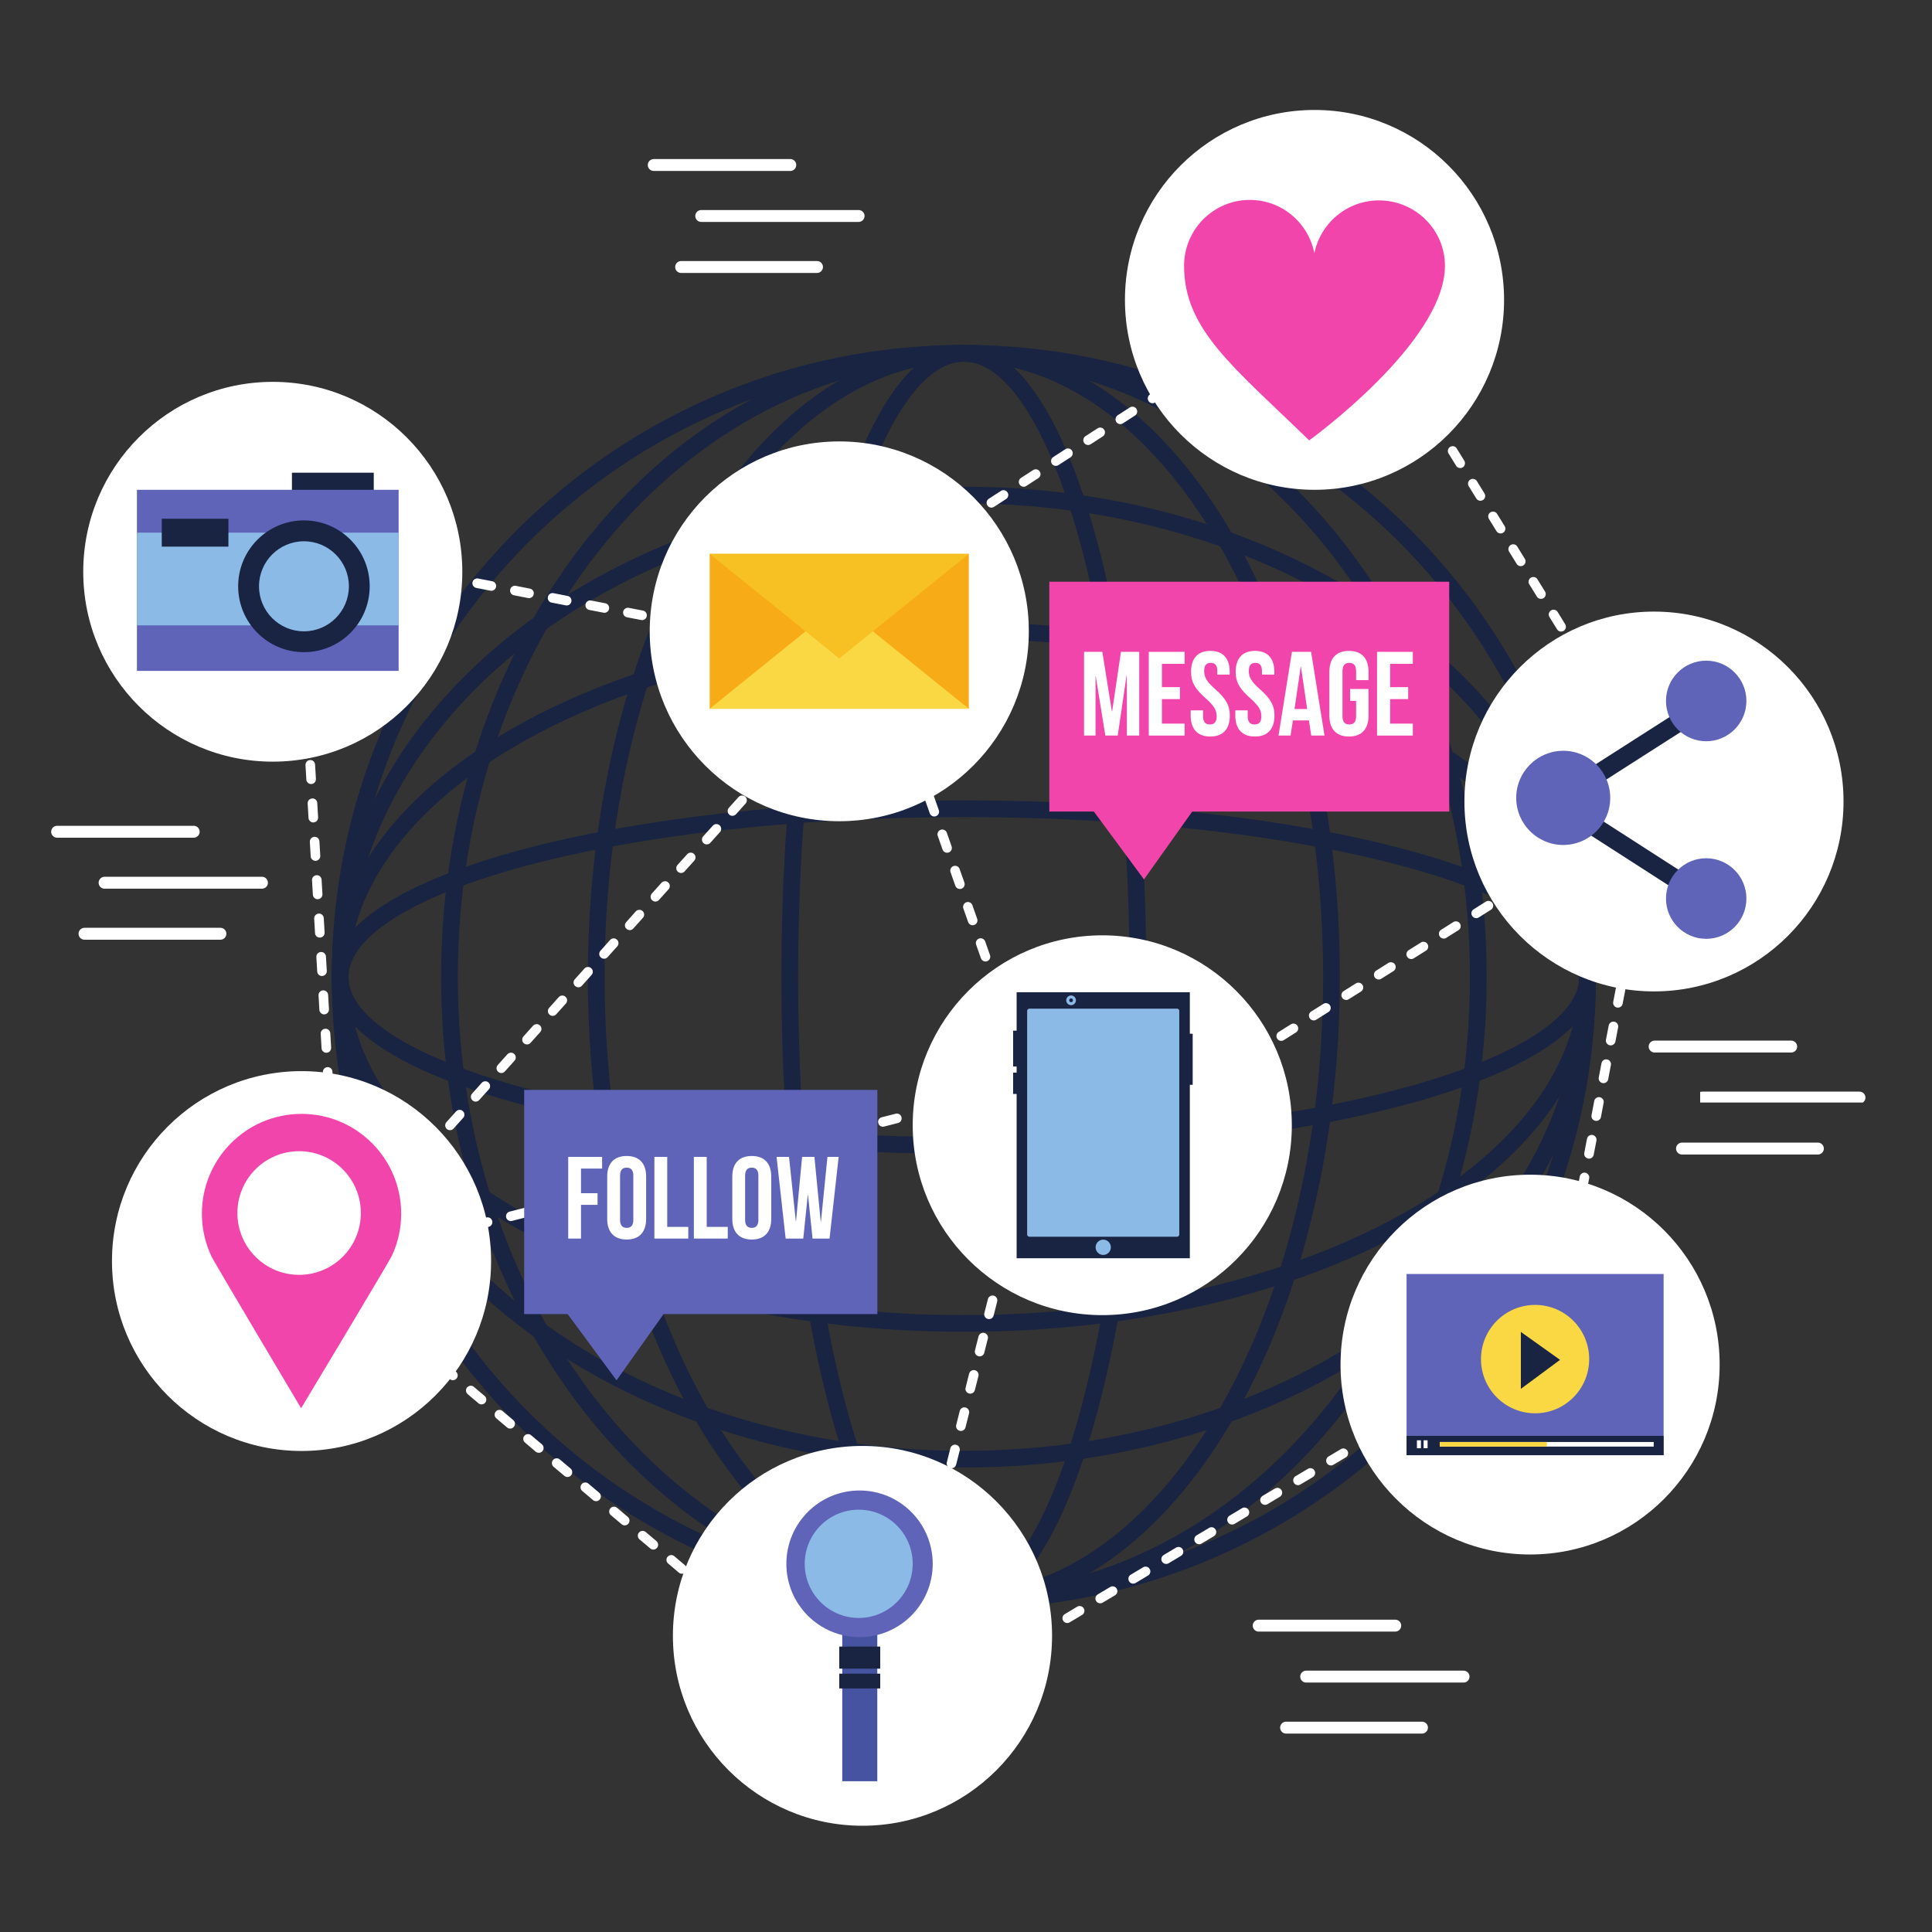 <svg xmlns="http://www.w3.org/2000/svg" xmlns:xlink="http://www.w3.org/1999/xlink" width="250" zoomAndPan="magnify" viewBox="0 0 187.5 187.5" height="250" preserveAspectRatio="xMidYMid meet" version="1.0"><rect x="0" y="0" width="187.5" height="187.5" fill="#333333" stroke="none"/><defs><clipPath id="17356c6bde"><path d="M 10 10.656 L 179 10.656 L 179 177.156 L 10 177.156 Z M 10 10.656 " clip-rule="nonzero"/></clipPath><clipPath id="64337b48d9"><path d="M 20 10.656 L 168 10.656 L 168 177.156 L 20 177.156 Z M 20 10.656 " clip-rule="nonzero"/></clipPath><clipPath id="61676af1a4"><path d="M 35 10.656 L 154 10.656 L 154 177.156 L 35 177.156 Z M 35 10.656 " clip-rule="nonzero"/></clipPath><clipPath id="070d1ffd5f"><path d="M 54 10.656 L 135 10.656 L 135 177.156 L 54 177.156 Z M 54 10.656 " clip-rule="nonzero"/></clipPath><clipPath id="9c1b206ef5"><path d="M 109 10.656 L 146 10.656 L 146 48 L 109 48 Z M 109 10.656 " clip-rule="nonzero"/></clipPath><clipPath id="9d4b1a1492"><path d="M 65 140 L 103 140 L 103 177.156 L 65 177.156 Z M 65 140 " clip-rule="nonzero"/></clipPath><clipPath id="004523fdb3"><path d="M 165 105 L 182.629 105 L 182.629 107 L 165 107 Z M 165 105 " clip-rule="nonzero"/></clipPath></defs><g clip-path="url(#17356c6bde)"><path stroke-linecap="butt" transform="matrix(0.047, 0, 0, -0.047, -14.785, 194.437)" fill="none" stroke-linejoin="miter" d="M 3592.792 2119.413 C 3592.792 1407.971 3016.205 831.371 2304.859 831.371 C 1593.512 831.371 1016.842 1407.971 1016.842 2119.413 C 1016.842 2830.691 1593.512 3407.373 2304.859 3407.373 C 3016.205 3407.373 3592.792 2830.691 3592.792 2119.413 Z M 3592.792 2119.413 " stroke="#192442" stroke-width="34.524" stroke-opacity="1" stroke-miterlimit="10"/></g><g clip-path="url(#64337b48d9)"><path stroke-linecap="butt" transform="matrix(0.047, 0, 0, -0.047, -14.785, 194.437)" fill="none" stroke-linejoin="miter" d="M 3367.092 2119.413 C 3367.092 1407.971 2891.513 831.371 2304.859 831.371 C 1718.204 831.371 1242.625 1407.971 1242.625 2119.413 C 1242.625 2830.691 1718.204 3407.373 2304.859 3407.373 C 2891.513 3407.373 3367.092 2830.691 3367.092 2119.413 Z M 3367.092 2119.413 " stroke="#192442" stroke-width="34.524" stroke-opacity="1" stroke-miterlimit="10"/></g><g clip-path="url(#61676af1a4)"><path stroke-linecap="butt" transform="matrix(0.047, 0, 0, -0.047, -14.785, 194.437)" fill="none" stroke-linejoin="miter" d="M 3063.986 2119.413 C 3063.986 1407.971 2724.157 831.371 2304.859 831.371 C 1885.56 831.371 1545.731 1407.971 1545.731 2119.413 C 1545.731 2830.691 1885.56 3407.373 2304.859 3407.373 C 2724.157 3407.373 3063.986 2830.691 3063.986 2119.413 Z M 3063.986 2119.413 " stroke="#192442" stroke-width="34.524" stroke-opacity="1" stroke-miterlimit="10"/></g><g clip-path="url(#070d1ffd5f)"><path stroke-linecap="butt" transform="matrix(0.047, 0, 0, -0.047, -14.785, 194.437)" fill="none" stroke-linejoin="miter" d="M 2664.328 2119.413 C 2664.328 1407.971 2503.409 831.371 2304.859 831.371 C 2106.309 831.371 1945.307 1407.971 1945.307 2119.413 C 1945.307 2830.691 2106.309 3407.373 2304.859 3407.373 C 2503.409 3407.373 2664.328 2830.691 2664.328 2119.413 Z M 2664.328 2119.413 " stroke="#192442" stroke-width="34.524" stroke-opacity="1" stroke-miterlimit="10"/></g><path stroke-linecap="butt" transform="matrix(0.047, 0, 0, -0.047, -14.785, 194.437)" fill="none" stroke-linejoin="miter" d="M 3592.792 2119.413 C 3592.792 1569.584 3016.205 1123.954 2304.859 1123.954 C 1593.512 1123.954 1016.842 1569.584 1016.842 2119.413 C 1016.842 2669.078 1593.512 3114.707 2304.859 3114.707 C 3016.205 3114.707 3592.792 2669.078 3592.792 2119.413 Z M 3592.792 2119.413 " stroke="#192442" stroke-width="34.524" stroke-opacity="1" stroke-miterlimit="10"/><path stroke-linecap="butt" transform="matrix(0.047, 0, 0, -0.047, -14.785, 194.437)" fill="none" stroke-linejoin="miter" d="M 3592.792 2119.413 C 3592.792 1724.36 3016.205 1404.182 2304.859 1404.182 C 1593.512 1404.182 1016.842 1724.36 1016.842 2119.413 C 1016.842 2514.22 1593.512 2834.562 2304.859 2834.562 C 3016.205 2834.562 3592.792 2514.22 3592.792 2119.413 Z M 3592.792 2119.413 " stroke="#192442" stroke-width="34.524" stroke-opacity="1" stroke-miterlimit="10"/><path stroke-linecap="butt" transform="matrix(0.047, 0, 0, -0.047, -14.785, 194.437)" fill="none" stroke-linejoin="miter" d="M 3592.792 2119.413 C 3592.792 1927.241 3016.205 1771.641 2304.859 1771.641 C 1593.512 1771.641 1016.842 1927.241 1016.842 2119.413 C 1016.842 2311.421 1593.512 2467.021 2304.859 2467.021 C 3016.205 2467.021 3592.792 2311.421 3592.792 2119.413 Z M 3592.792 2119.413 " stroke="#192442" stroke-width="34.524" stroke-opacity="1" stroke-miterlimit="10"/><path stroke-linecap="round" transform="matrix(0.047, 0, 0, -0.047, -14.785, 194.437)" fill="none" stroke-linejoin="round" d="M 994.726 1492.896 L 1006.032 1483.423 " stroke="#ffffff" stroke-width="19.672" stroke-opacity="1" stroke-miterlimit="4"/><path fill="#ffffff" d="M 34.273 125.914 L 35.316 126.793 C 35.414 126.875 35.527 126.914 35.656 126.902 C 35.781 126.891 35.887 126.836 35.973 126.738 C 36.055 126.641 36.09 126.527 36.078 126.398 C 36.07 126.27 36.016 126.164 35.914 126.082 L 34.875 125.199 C 34.773 125.117 34.66 125.082 34.535 125.09 C 34.406 125.102 34.301 125.156 34.219 125.254 C 34.133 125.355 34.098 125.469 34.109 125.598 C 34.121 125.723 34.176 125.828 34.273 125.914 Z M 37.051 128.262 L 38.094 129.141 C 38.191 129.223 38.305 129.262 38.434 129.25 C 38.562 129.238 38.668 129.184 38.75 129.086 C 38.832 128.988 38.871 128.875 38.859 128.746 C 38.848 128.617 38.793 128.512 38.695 128.43 L 37.652 127.547 C 37.555 127.465 37.441 127.43 37.312 127.441 C 37.184 127.449 37.078 127.504 36.996 127.605 C 36.914 127.703 36.879 127.816 36.887 127.945 C 36.898 128.07 36.953 128.18 37.051 128.262 Z M 39.832 130.609 L 40.875 131.488 C 40.973 131.574 41.086 131.609 41.215 131.598 C 41.34 131.586 41.445 131.531 41.531 131.434 C 41.613 131.336 41.648 131.223 41.637 131.094 C 41.625 130.965 41.57 130.859 41.473 130.777 L 40.434 129.895 C 40.332 129.812 40.219 129.777 40.094 129.789 C 39.965 129.797 39.859 129.852 39.777 129.953 C 39.691 130.051 39.656 130.164 39.668 130.293 C 39.68 130.422 39.734 130.527 39.832 130.609 Z M 42.609 132.957 L 43.652 133.84 C 43.75 133.922 43.863 133.957 43.992 133.945 C 44.121 133.934 44.227 133.879 44.309 133.781 C 44.391 133.684 44.426 133.57 44.418 133.441 C 44.406 133.312 44.352 133.207 44.254 133.125 L 43.211 132.246 C 43.113 132.16 43 132.125 42.871 132.137 C 42.742 132.148 42.637 132.203 42.555 132.301 C 42.473 132.398 42.438 132.512 42.445 132.641 C 42.457 132.77 42.512 132.875 42.609 132.957 Z M 45.391 135.305 L 46.434 136.188 C 46.531 136.27 46.645 136.305 46.77 136.293 C 46.898 136.285 47.004 136.23 47.086 136.129 C 47.172 136.031 47.207 135.918 47.195 135.789 C 47.184 135.66 47.129 135.555 47.031 135.473 L 45.988 134.594 C 45.891 134.508 45.777 134.473 45.648 134.484 C 45.523 134.496 45.418 134.551 45.332 134.648 C 45.25 134.746 45.215 134.859 45.227 134.988 C 45.238 135.117 45.293 135.223 45.391 135.305 Z M 48.168 137.652 L 49.211 138.535 C 49.309 138.617 49.422 138.652 49.551 138.641 C 49.68 138.633 49.785 138.578 49.867 138.477 C 49.949 138.379 49.984 138.266 49.977 138.137 C 49.965 138.012 49.91 137.902 49.812 137.82 L 48.77 136.941 C 48.672 136.859 48.559 136.82 48.43 136.832 C 48.301 136.844 48.195 136.898 48.113 136.996 C 48.031 137.094 47.992 137.207 48.004 137.336 C 48.016 137.465 48.07 137.57 48.168 137.652 Z M 50.949 140 L 51.988 140.883 C 52.09 140.965 52.203 141 52.328 140.992 C 52.457 140.98 52.562 140.926 52.645 140.828 C 52.73 140.727 52.766 140.613 52.754 140.488 C 52.742 140.359 52.688 140.254 52.59 140.168 L 51.547 139.289 C 51.449 139.207 51.336 139.168 51.207 139.18 C 51.082 139.191 50.977 139.246 50.891 139.344 C 50.809 139.441 50.773 139.555 50.785 139.684 C 50.797 139.812 50.848 139.918 50.949 140 Z M 53.727 142.352 L 54.77 143.23 C 54.867 143.312 54.98 143.352 55.109 143.34 C 55.238 143.328 55.344 143.273 55.426 143.176 C 55.508 143.078 55.543 142.965 55.535 142.836 C 55.523 142.707 55.469 142.602 55.371 142.516 L 54.328 141.637 C 54.23 141.555 54.117 141.52 53.988 141.527 C 53.859 141.539 53.754 141.594 53.672 141.691 C 53.59 141.793 53.551 141.906 53.562 142.031 C 53.574 142.16 53.629 142.266 53.727 142.352 Z M 56.508 144.699 L 57.547 145.578 C 57.648 145.66 57.758 145.699 57.887 145.688 C 58.016 145.676 58.121 145.621 58.203 145.523 C 58.289 145.426 58.324 145.312 58.312 145.184 C 58.301 145.055 58.246 144.949 58.148 144.867 L 57.105 143.984 C 57.008 143.902 56.895 143.867 56.766 143.875 C 56.641 143.887 56.535 143.941 56.449 144.039 C 56.367 144.141 56.332 144.254 56.344 144.383 C 56.352 144.508 56.406 144.613 56.508 144.699 Z M 59.285 147.047 L 60.328 147.926 C 60.426 148.012 60.539 148.047 60.668 148.035 C 60.797 148.023 60.902 147.969 60.984 147.871 C 61.066 147.773 61.102 147.66 61.09 147.531 C 61.082 147.402 61.027 147.297 60.926 147.215 L 59.887 146.332 C 59.789 146.25 59.676 146.215 59.547 146.227 C 59.418 146.234 59.312 146.289 59.23 146.391 C 59.148 146.488 59.109 146.602 59.121 146.73 C 59.133 146.859 59.188 146.965 59.285 147.047 Z M 62.062 149.395 L 63.105 150.273 C 63.203 150.359 63.316 150.395 63.445 150.383 C 63.574 150.371 63.68 150.316 63.762 150.219 C 63.844 150.121 63.883 150.008 63.871 149.879 C 63.859 149.75 63.805 149.645 63.707 149.562 L 62.664 148.68 C 62.566 148.598 62.453 148.562 62.324 148.574 C 62.195 148.586 62.09 148.641 62.008 148.738 C 61.926 148.836 61.891 148.949 61.902 149.078 C 61.91 149.207 61.965 149.312 62.062 149.395 Z M 64.844 151.742 L 65.887 152.625 C 65.984 152.707 66.098 152.742 66.227 152.73 C 66.352 152.719 66.457 152.664 66.543 152.566 C 66.625 152.469 66.66 152.355 66.648 152.227 C 66.641 152.098 66.586 151.992 66.484 151.91 L 65.445 151.031 C 65.344 150.945 65.23 150.91 65.105 150.922 C 64.977 150.934 64.871 150.988 64.789 151.086 C 64.703 151.184 64.668 151.297 64.68 151.426 C 64.691 151.555 64.746 151.66 64.844 151.742 Z M 67.621 154.09 L 68.664 154.973 C 68.762 155.055 68.875 155.09 69.004 155.078 C 69.133 155.07 69.238 155.016 69.32 154.914 C 69.402 154.816 69.441 154.703 69.43 154.574 C 69.418 154.445 69.363 154.34 69.266 154.258 L 68.223 153.379 C 68.125 153.293 68.012 153.258 67.883 153.27 C 67.754 153.281 67.648 153.336 67.566 153.434 C 67.484 153.531 67.449 153.645 67.457 153.773 C 67.469 153.902 67.523 154.008 67.621 154.09 Z M 70.402 156.438 L 71.445 157.32 C 71.543 157.402 71.656 157.438 71.785 157.43 C 71.91 157.418 72.016 157.363 72.102 157.266 C 72.184 157.164 72.219 157.051 72.207 156.922 C 72.195 156.797 72.141 156.691 72.043 156.605 L 71.004 155.727 C 70.902 155.645 70.789 155.605 70.664 155.617 C 70.535 155.629 70.43 155.684 70.348 155.781 C 70.262 155.879 70.227 155.992 70.238 156.121 C 70.25 156.25 70.305 156.355 70.402 156.438 Z M 70.402 156.438 " fill-opacity="1" fill-rule="nonzero"/><path stroke-linecap="round" transform="matrix(0.047, 0, 0, -0.047, -14.785, 194.437)" fill="none" stroke-linejoin="round" d="M 1864.682 759.296 L 1875.987 749.741 " stroke="#ffffff" stroke-width="19.672" stroke-opacity="1" stroke-miterlimit="4"/><path fill="#ffffff" d="M 97.418 161.27 L 98.617 160.555 C 98.727 160.488 98.801 160.391 98.832 160.266 C 98.863 160.141 98.844 160.023 98.781 159.914 C 98.715 159.805 98.617 159.73 98.492 159.699 C 98.367 159.668 98.25 159.688 98.141 159.75 L 96.941 160.469 C 96.832 160.535 96.762 160.629 96.727 160.754 C 96.695 160.879 96.715 160.996 96.781 161.109 C 96.848 161.219 96.941 161.289 97.066 161.32 C 97.191 161.352 97.309 161.336 97.418 161.27 Z M 100.617 159.359 L 101.816 158.641 C 101.926 158.574 102 158.48 102.031 158.355 C 102.062 158.23 102.043 158.113 101.977 158.004 C 101.914 157.891 101.816 157.82 101.691 157.789 C 101.566 157.758 101.449 157.773 101.34 157.84 L 100.141 158.559 C 100.031 158.625 99.957 158.719 99.926 158.844 C 99.895 158.969 99.914 159.086 99.98 159.195 C 100.043 159.309 100.141 159.379 100.266 159.41 C 100.391 159.441 100.508 159.426 100.617 159.359 Z M 103.816 157.445 L 105.016 156.73 C 105.125 156.664 105.195 156.57 105.23 156.445 C 105.262 156.32 105.242 156.203 105.176 156.09 C 105.113 155.98 105.016 155.91 104.891 155.879 C 104.766 155.848 104.648 155.863 104.539 155.93 L 103.34 156.645 C 103.23 156.711 103.156 156.809 103.125 156.934 C 103.094 157.059 103.113 157.176 103.18 157.285 C 103.242 157.395 103.34 157.469 103.465 157.5 C 103.59 157.531 103.707 157.512 103.816 157.445 Z M 107.016 155.535 L 108.215 154.82 C 108.324 154.754 108.395 154.656 108.43 154.531 C 108.461 154.406 108.441 154.289 108.375 154.18 C 108.309 154.07 108.215 153.996 108.09 153.965 C 107.965 153.934 107.848 153.953 107.738 154.02 L 106.539 154.734 C 106.43 154.801 106.355 154.895 106.324 155.02 C 106.293 155.145 106.312 155.262 106.375 155.375 C 106.441 155.484 106.539 155.555 106.664 155.586 C 106.789 155.617 106.906 155.602 107.016 155.535 Z M 110.215 153.625 L 111.414 152.906 C 111.523 152.84 111.594 152.746 111.625 152.621 C 111.66 152.496 111.641 152.379 111.574 152.27 C 111.508 152.156 111.414 152.086 111.289 152.055 C 111.164 152.023 111.047 152.039 110.938 152.105 L 109.738 152.824 C 109.625 152.891 109.555 152.984 109.523 153.109 C 109.492 153.234 109.512 153.352 109.574 153.461 C 109.641 153.574 109.738 153.645 109.863 153.676 C 109.984 153.707 110.105 153.691 110.215 153.625 Z M 113.414 151.715 L 114.613 150.996 C 114.723 150.93 114.793 150.836 114.824 150.711 C 114.855 150.586 114.84 150.469 114.773 150.355 C 114.707 150.246 114.613 150.176 114.488 150.145 C 114.363 150.113 114.246 150.129 114.137 150.195 L 112.938 150.91 C 112.824 150.977 112.754 151.074 112.723 151.199 C 112.691 151.324 112.707 151.441 112.773 151.551 C 112.84 151.66 112.938 151.734 113.062 151.766 C 113.184 151.797 113.305 151.777 113.414 151.715 Z M 116.613 149.801 L 117.812 149.086 C 117.922 149.02 117.992 148.922 118.023 148.797 C 118.055 148.672 118.039 148.555 117.973 148.445 C 117.906 148.336 117.812 148.262 117.688 148.23 C 117.562 148.199 117.445 148.219 117.336 148.285 L 116.137 149 C 116.023 149.066 115.953 149.16 115.922 149.285 C 115.891 149.41 115.906 149.531 115.973 149.641 C 116.039 149.75 116.137 149.82 116.258 149.852 C 116.383 149.887 116.5 149.867 116.613 149.801 Z M 119.812 147.891 L 121.012 147.172 C 121.121 147.109 121.191 147.012 121.223 146.887 C 121.254 146.762 121.238 146.645 121.172 146.535 C 121.105 146.422 121.012 146.352 120.887 146.32 C 120.762 146.289 120.645 146.305 120.535 146.371 L 119.336 147.09 C 119.223 147.156 119.152 147.25 119.121 147.375 C 119.09 147.5 119.105 147.617 119.172 147.73 C 119.238 147.84 119.332 147.91 119.457 147.941 C 119.582 147.973 119.699 147.957 119.812 147.891 Z M 123.012 145.98 L 124.211 145.262 C 124.32 145.195 124.391 145.102 124.422 144.977 C 124.453 144.852 124.438 144.734 124.371 144.621 C 124.305 144.512 124.211 144.441 124.086 144.41 C 123.961 144.379 123.844 144.395 123.734 144.461 L 122.531 145.176 C 122.422 145.242 122.352 145.34 122.32 145.465 C 122.289 145.59 122.305 145.707 122.371 145.816 C 122.438 145.93 122.531 146 122.656 146.031 C 122.781 146.062 122.898 146.043 123.012 145.98 Z M 126.211 144.066 L 127.41 143.352 C 127.52 143.285 127.59 143.188 127.621 143.066 C 127.652 142.941 127.637 142.82 127.57 142.711 C 127.504 142.602 127.41 142.531 127.285 142.496 C 127.16 142.465 127.043 142.484 126.934 142.551 L 125.73 143.266 C 125.621 143.332 125.551 143.426 125.52 143.551 C 125.488 143.676 125.504 143.797 125.57 143.906 C 125.637 144.016 125.73 144.086 125.855 144.121 C 125.98 144.152 126.098 144.133 126.211 144.066 Z M 129.406 142.156 L 130.609 141.438 C 130.719 141.375 130.789 141.277 130.82 141.152 C 130.852 141.027 130.836 140.91 130.77 140.801 C 130.703 140.688 130.609 140.617 130.484 140.586 C 130.359 140.555 130.242 140.57 130.129 140.637 L 128.93 141.355 C 128.82 141.422 128.75 141.516 128.719 141.641 C 128.688 141.766 128.703 141.883 128.77 141.996 C 128.836 142.105 128.93 142.176 129.055 142.207 C 129.18 142.238 129.297 142.223 129.406 142.156 Z M 132.605 140.246 L 133.805 139.527 C 133.918 139.461 133.988 139.367 134.02 139.242 C 134.051 139.117 134.035 139 133.969 138.887 C 133.902 138.777 133.809 138.707 133.684 138.676 C 133.559 138.645 133.441 138.66 133.328 138.727 L 132.129 139.445 C 132.02 139.508 131.949 139.605 131.918 139.73 C 131.887 139.855 131.902 139.973 131.969 140.082 C 132.035 140.195 132.129 140.266 132.254 140.297 C 132.379 140.328 132.496 140.312 132.605 140.246 Z M 135.805 138.332 L 137.004 137.617 C 137.117 137.551 137.188 137.457 137.219 137.332 C 137.25 137.207 137.234 137.086 137.168 136.977 C 137.102 136.867 137.004 136.797 136.883 136.766 C 136.758 136.73 136.641 136.75 136.527 136.816 L 135.328 137.531 C 135.219 137.598 135.148 137.695 135.117 137.82 C 135.086 137.945 135.102 138.062 135.168 138.172 C 135.234 138.281 135.328 138.352 135.453 138.387 C 135.578 138.418 135.695 138.398 135.805 138.332 Z M 139.004 136.422 L 140.203 135.707 C 140.316 135.641 140.387 135.543 140.418 135.418 C 140.449 135.293 140.434 135.176 140.367 135.066 C 140.301 134.957 140.203 134.883 140.082 134.852 C 139.957 134.82 139.84 134.84 139.727 134.902 L 138.527 135.621 C 138.418 135.688 138.348 135.781 138.316 135.906 C 138.285 136.031 138.301 136.148 138.367 136.262 C 138.434 136.371 138.527 136.441 138.652 136.473 C 138.777 136.504 138.895 136.488 139.004 136.422 Z M 139.004 136.422 " fill-opacity="1" fill-rule="nonzero"/><path fill="#ffffff" d="M 90.973 149.375 L 91.312 148.02 C 91.348 147.895 91.328 147.777 91.262 147.664 C 91.195 147.555 91.102 147.484 90.977 147.453 C 90.852 147.422 90.734 147.438 90.625 147.504 C 90.516 147.57 90.441 147.668 90.41 147.789 L 90.07 149.148 C 90.039 149.273 90.055 149.391 90.121 149.5 C 90.188 149.613 90.281 149.684 90.406 149.715 C 90.531 149.746 90.648 149.727 90.762 149.664 C 90.871 149.598 90.941 149.5 90.973 149.375 Z M 91.883 145.758 L 92.227 144.402 C 92.258 144.277 92.238 144.156 92.172 144.047 C 92.105 143.938 92.012 143.867 91.887 143.836 C 91.762 143.805 91.645 143.82 91.535 143.887 C 91.426 143.953 91.352 144.047 91.32 144.172 L 90.98 145.531 C 90.949 145.656 90.965 145.773 91.031 145.883 C 91.098 145.992 91.191 146.062 91.316 146.098 C 91.441 146.129 91.559 146.109 91.672 146.043 C 91.781 145.977 91.852 145.883 91.883 145.758 Z M 92.793 142.141 L 93.137 140.781 C 93.168 140.656 93.148 140.539 93.082 140.43 C 93.016 140.32 92.922 140.246 92.797 140.215 C 92.672 140.184 92.555 140.203 92.445 140.27 C 92.336 140.332 92.262 140.43 92.23 140.555 L 91.891 141.91 C 91.859 142.035 91.875 142.152 91.941 142.266 C 92.008 142.375 92.105 142.445 92.227 142.477 C 92.352 142.508 92.469 142.492 92.582 142.426 C 92.691 142.359 92.762 142.266 92.793 142.141 Z M 93.703 138.52 L 94.047 137.164 C 94.078 137.039 94.059 136.922 93.992 136.812 C 93.926 136.699 93.832 136.629 93.707 136.598 C 93.582 136.566 93.465 136.582 93.355 136.648 C 93.246 136.715 93.172 136.812 93.141 136.938 L 92.801 138.293 C 92.77 138.418 92.785 138.535 92.852 138.645 C 92.918 138.758 93.016 138.828 93.137 138.859 C 93.262 138.891 93.379 138.875 93.492 138.809 C 93.602 138.742 93.672 138.645 93.703 138.52 Z M 94.613 134.902 L 94.957 133.547 C 94.988 133.422 94.969 133.305 94.902 133.191 C 94.836 133.082 94.742 133.012 94.617 132.98 C 94.492 132.949 94.375 132.965 94.266 133.031 C 94.156 133.098 94.086 133.191 94.051 133.316 L 93.711 134.676 C 93.68 134.801 93.695 134.918 93.762 135.027 C 93.828 135.137 93.926 135.211 94.051 135.242 C 94.172 135.273 94.293 135.254 94.402 135.188 C 94.512 135.121 94.582 135.027 94.613 134.902 Z M 95.523 131.285 L 95.867 129.926 C 95.898 129.801 95.879 129.684 95.812 129.574 C 95.75 129.465 95.652 129.391 95.527 129.359 C 95.402 129.328 95.285 129.348 95.176 129.414 C 95.066 129.48 94.996 129.574 94.965 129.699 L 94.621 131.055 C 94.59 131.18 94.609 131.297 94.672 131.41 C 94.738 131.52 94.836 131.59 94.961 131.621 C 95.082 131.652 95.203 131.637 95.312 131.57 C 95.422 131.504 95.492 131.41 95.523 131.285 Z M 96.434 127.664 L 96.777 126.309 C 96.809 126.184 96.789 126.066 96.723 125.957 C 96.66 125.844 96.562 125.773 96.438 125.742 C 96.312 125.711 96.195 125.727 96.086 125.793 C 95.977 125.859 95.906 125.957 95.875 126.082 L 95.531 127.438 C 95.5 127.562 95.52 127.68 95.582 127.789 C 95.648 127.902 95.746 127.973 95.871 128.004 C 95.996 128.035 96.113 128.02 96.223 127.953 C 96.332 127.887 96.402 127.789 96.434 127.664 Z M 97.344 124.047 L 97.688 122.691 C 97.719 122.566 97.699 122.449 97.637 122.336 C 97.57 122.227 97.473 122.156 97.348 122.125 C 97.223 122.094 97.105 122.109 96.996 122.176 C 96.887 122.242 96.816 122.336 96.785 122.461 L 96.441 123.82 C 96.41 123.945 96.43 124.062 96.492 124.172 C 96.559 124.281 96.656 124.355 96.781 124.387 C 96.906 124.418 97.023 124.398 97.133 124.332 C 97.242 124.27 97.312 124.172 97.344 124.047 Z M 98.254 120.43 L 98.598 119.07 C 98.629 118.945 98.609 118.828 98.547 118.719 C 98.48 118.609 98.383 118.539 98.258 118.504 C 98.133 118.473 98.016 118.492 97.906 118.559 C 97.797 118.625 97.727 118.719 97.695 118.844 L 97.352 120.199 C 97.32 120.324 97.34 120.445 97.406 120.555 C 97.469 120.664 97.566 120.734 97.691 120.766 C 97.816 120.797 97.934 120.781 98.043 120.715 C 98.152 120.648 98.223 120.555 98.254 120.43 Z M 99.164 116.809 L 99.508 115.453 C 99.539 115.328 99.52 115.211 99.457 115.102 C 99.391 114.988 99.293 114.918 99.168 114.887 C 99.043 114.855 98.926 114.875 98.816 114.938 C 98.707 115.004 98.637 115.102 98.605 115.227 L 98.262 116.582 C 98.23 116.707 98.25 116.824 98.316 116.938 C 98.379 117.047 98.477 117.117 98.602 117.148 C 98.727 117.18 98.844 117.164 98.953 117.098 C 99.062 117.031 99.133 116.934 99.164 116.809 Z M 100.074 113.191 L 100.418 111.836 C 100.449 111.711 100.434 111.594 100.367 111.48 C 100.301 111.371 100.203 111.301 100.078 111.27 C 99.957 111.238 99.836 111.254 99.727 111.32 C 99.617 111.387 99.547 111.48 99.516 111.605 L 99.172 112.965 C 99.141 113.09 99.16 113.207 99.227 113.316 C 99.289 113.43 99.387 113.5 99.512 113.531 C 99.637 113.562 99.754 113.543 99.863 113.48 C 99.973 113.414 100.043 113.316 100.074 113.191 Z M 100.988 109.574 L 101.223 108.629 C 101.254 108.504 101.238 108.387 101.172 108.277 C 101.105 108.164 101.012 108.094 100.887 108.062 C 100.762 108.031 100.645 108.051 100.535 108.113 C 100.422 108.18 100.352 108.277 100.32 108.402 L 100.082 109.348 C 100.051 109.469 100.07 109.59 100.137 109.699 C 100.203 109.809 100.297 109.879 100.422 109.91 C 100.547 109.945 100.664 109.926 100.773 109.859 C 100.883 109.793 100.953 109.699 100.988 109.574 Z M 100.988 109.574 " fill-opacity="1" fill-rule="nonzero"/><path fill="#ffffff" d="M 32.766 112.855 L 32.688 111.457 C 32.68 111.328 32.629 111.223 32.535 111.137 C 32.438 111.051 32.324 111.012 32.195 111.016 C 32.07 111.023 31.961 111.078 31.875 111.172 C 31.789 111.27 31.75 111.379 31.758 111.508 L 31.836 112.906 C 31.844 113.035 31.898 113.141 31.992 113.227 C 32.09 113.312 32.199 113.352 32.328 113.344 C 32.457 113.34 32.562 113.285 32.648 113.191 C 32.734 113.094 32.773 112.98 32.766 112.855 Z M 32.555 109.129 L 32.477 107.73 C 32.469 107.602 32.418 107.496 32.324 107.41 C 32.227 107.324 32.113 107.285 31.984 107.293 C 31.859 107.301 31.75 107.352 31.664 107.445 C 31.578 107.543 31.539 107.656 31.547 107.785 L 31.625 109.18 C 31.633 109.309 31.688 109.418 31.781 109.504 C 31.879 109.59 31.988 109.629 32.117 109.621 C 32.246 109.613 32.352 109.562 32.438 109.465 C 32.523 109.367 32.562 109.258 32.555 109.129 Z M 32.348 105.402 L 32.266 104.004 C 32.258 103.875 32.207 103.77 32.113 103.684 C 32.016 103.598 31.902 103.559 31.777 103.566 C 31.648 103.574 31.539 103.625 31.453 103.723 C 31.367 103.816 31.328 103.93 31.336 104.059 L 31.418 105.457 C 31.422 105.582 31.477 105.691 31.57 105.777 C 31.668 105.863 31.777 105.902 31.906 105.895 C 32.035 105.887 32.145 105.836 32.227 105.738 C 32.312 105.645 32.352 105.531 32.348 105.402 Z M 32.137 101.676 L 32.055 100.281 C 32.047 100.152 31.996 100.043 31.902 99.957 C 31.805 99.871 31.691 99.832 31.566 99.84 C 31.438 99.848 31.328 99.898 31.242 99.996 C 31.156 100.09 31.117 100.203 31.125 100.332 L 31.207 101.73 C 31.211 101.859 31.266 101.965 31.359 102.051 C 31.457 102.137 31.566 102.176 31.695 102.168 C 31.824 102.16 31.934 102.109 32.016 102.016 C 32.102 101.918 32.141 101.805 32.137 101.676 Z M 31.926 97.953 L 31.844 96.555 C 31.836 96.426 31.785 96.32 31.691 96.234 C 31.594 96.148 31.48 96.109 31.355 96.113 C 31.227 96.121 31.117 96.176 31.031 96.27 C 30.945 96.367 30.906 96.48 30.914 96.605 L 30.996 98.004 C 31 98.133 31.055 98.238 31.148 98.324 C 31.246 98.41 31.355 98.449 31.484 98.445 C 31.613 98.438 31.723 98.383 31.805 98.289 C 31.891 98.191 31.93 98.078 31.926 97.953 Z M 31.715 94.227 L 31.633 92.828 C 31.625 92.699 31.574 92.594 31.48 92.508 C 31.383 92.422 31.27 92.383 31.145 92.391 C 31.016 92.398 30.906 92.449 30.82 92.543 C 30.734 92.641 30.695 92.754 30.703 92.883 L 30.785 94.277 C 30.789 94.406 30.844 94.516 30.938 94.602 C 31.035 94.688 31.145 94.727 31.273 94.719 C 31.402 94.711 31.512 94.66 31.594 94.562 C 31.68 94.469 31.719 94.355 31.715 94.227 Z M 31.504 90.5 L 31.422 89.102 C 31.414 88.977 31.363 88.867 31.27 88.781 C 31.172 88.695 31.059 88.656 30.934 88.664 C 30.805 88.672 30.695 88.723 30.609 88.82 C 30.523 88.914 30.484 89.027 30.492 89.156 L 30.574 90.555 C 30.578 90.684 30.633 90.789 30.727 90.875 C 30.824 90.961 30.934 91 31.062 90.992 C 31.191 90.984 31.301 90.934 31.383 90.836 C 31.469 90.742 31.508 90.629 31.504 90.5 Z M 31.293 86.773 L 31.211 85.379 C 31.203 85.25 31.152 85.141 31.059 85.055 C 30.961 84.969 30.848 84.93 30.723 84.938 C 30.594 84.945 30.484 84.996 30.398 85.094 C 30.312 85.191 30.273 85.301 30.281 85.43 L 30.363 86.828 C 30.367 86.957 30.422 87.062 30.516 87.148 C 30.613 87.234 30.723 87.273 30.852 87.266 C 30.98 87.258 31.09 87.207 31.172 87.113 C 31.258 87.016 31.297 86.902 31.293 86.773 Z M 31.082 83.051 L 31 81.652 C 30.992 81.523 30.941 81.418 30.848 81.332 C 30.75 81.246 30.637 81.207 30.512 81.211 C 30.383 81.219 30.273 81.273 30.188 81.367 C 30.105 81.465 30.062 81.578 30.07 81.703 L 30.152 83.102 C 30.156 83.23 30.211 83.336 30.305 83.422 C 30.402 83.508 30.512 83.547 30.641 83.543 C 30.77 83.535 30.879 83.48 30.961 83.387 C 31.047 83.289 31.086 83.18 31.082 83.051 Z M 30.871 79.324 L 30.789 77.926 C 30.781 77.797 30.73 77.691 30.637 77.605 C 30.539 77.52 30.426 77.48 30.301 77.488 C 30.172 77.496 30.062 77.547 29.977 77.641 C 29.895 77.738 29.852 77.852 29.859 77.98 L 29.941 79.375 C 29.945 79.504 30 79.613 30.094 79.699 C 30.191 79.785 30.301 79.824 30.43 79.816 C 30.559 79.809 30.668 79.758 30.754 79.66 C 30.836 79.566 30.875 79.453 30.871 79.324 Z M 30.66 75.598 L 30.578 74.199 C 30.57 74.074 30.52 73.965 30.426 73.879 C 30.328 73.793 30.215 73.754 30.09 73.762 C 29.961 73.77 29.852 73.82 29.766 73.918 C 29.684 74.012 29.641 74.125 29.648 74.254 L 29.73 75.652 C 29.734 75.781 29.789 75.887 29.883 75.973 C 29.98 76.059 30.09 76.098 30.219 76.09 C 30.348 76.082 30.457 76.031 30.543 75.934 C 30.625 75.84 30.664 75.727 30.66 75.598 Z M 30.449 71.871 L 30.367 70.477 C 30.363 70.348 30.309 70.238 30.215 70.152 C 30.117 70.066 30.004 70.027 29.879 70.035 C 29.75 70.043 29.641 70.094 29.555 70.191 C 29.473 70.289 29.434 70.398 29.438 70.527 L 29.52 71.926 C 29.523 72.055 29.578 72.16 29.672 72.246 C 29.77 72.332 29.883 72.371 30.008 72.363 C 30.137 72.355 30.246 72.305 30.332 72.211 C 30.414 72.113 30.453 72 30.449 71.871 Z M 30.238 68.148 L 30.156 66.75 C 30.152 66.621 30.098 66.516 30.004 66.43 C 29.906 66.344 29.797 66.305 29.668 66.312 C 29.539 66.316 29.43 66.371 29.344 66.465 C 29.262 66.562 29.223 66.676 29.227 66.805 L 29.309 68.199 C 29.312 68.328 29.367 68.438 29.461 68.52 C 29.559 68.605 29.672 68.645 29.797 68.641 C 29.926 68.633 30.035 68.582 30.121 68.484 C 30.203 68.387 30.242 68.277 30.238 68.148 Z M 30.027 64.422 L 29.961 63.266 C 29.953 63.141 29.902 63.031 29.805 62.945 C 29.711 62.859 29.598 62.82 29.469 62.828 C 29.34 62.836 29.234 62.887 29.148 62.984 C 29.062 63.078 29.023 63.191 29.031 63.32 L 29.098 64.473 C 29.105 64.602 29.156 64.711 29.25 64.797 C 29.348 64.883 29.461 64.922 29.586 64.914 C 29.715 64.906 29.824 64.855 29.91 64.758 C 29.992 64.664 30.035 64.551 30.027 64.422 Z M 30.027 64.422 " fill-opacity="1" fill-rule="nonzero"/><path fill="#ffffff" d="M 31.598 54.215 L 32.969 54.48 C 33.094 54.504 33.211 54.48 33.32 54.41 C 33.426 54.336 33.492 54.238 33.516 54.113 C 33.539 53.984 33.516 53.867 33.445 53.762 C 33.371 53.656 33.273 53.59 33.148 53.566 L 31.777 53.297 C 31.648 53.273 31.531 53.297 31.426 53.367 C 31.32 53.441 31.254 53.539 31.23 53.668 C 31.207 53.793 31.23 53.91 31.301 54.016 C 31.371 54.125 31.473 54.188 31.598 54.215 Z M 35.254 54.926 L 36.625 55.191 C 36.75 55.215 36.867 55.191 36.977 55.121 C 37.082 55.051 37.148 54.949 37.172 54.824 C 37.195 54.695 37.172 54.582 37.102 54.473 C 37.027 54.367 36.93 54.301 36.805 54.277 L 35.434 54.008 C 35.305 53.984 35.188 54.008 35.082 54.082 C 34.977 54.152 34.91 54.254 34.887 54.379 C 34.863 54.504 34.887 54.621 34.957 54.727 C 35.027 54.836 35.129 54.902 35.254 54.926 Z M 38.91 55.637 L 40.281 55.902 C 40.406 55.93 40.523 55.906 40.633 55.832 C 40.738 55.762 40.805 55.66 40.828 55.535 C 40.852 55.41 40.828 55.293 40.758 55.184 C 40.684 55.078 40.586 55.012 40.461 54.988 L 39.09 54.723 C 38.961 54.695 38.848 54.719 38.738 54.793 C 38.633 54.863 38.566 54.965 38.543 55.09 C 38.52 55.215 38.543 55.332 38.613 55.441 C 38.684 55.547 38.785 55.613 38.91 55.637 Z M 42.566 56.348 L 43.938 56.617 C 44.062 56.641 44.18 56.617 44.289 56.543 C 44.395 56.473 44.461 56.371 44.484 56.246 C 44.508 56.121 44.484 56.004 44.414 55.898 C 44.34 55.789 44.242 55.723 44.117 55.699 L 42.746 55.434 C 42.617 55.41 42.504 55.434 42.395 55.504 C 42.289 55.574 42.223 55.676 42.199 55.801 C 42.176 55.93 42.199 56.043 42.27 56.152 C 42.344 56.258 42.441 56.324 42.566 56.348 Z M 46.223 57.059 L 47.594 57.328 C 47.723 57.352 47.836 57.328 47.945 57.258 C 48.051 57.184 48.117 57.086 48.141 56.957 C 48.164 56.832 48.141 56.715 48.07 56.609 C 47.996 56.5 47.898 56.438 47.773 56.41 L 46.402 56.145 C 46.273 56.121 46.16 56.145 46.051 56.215 C 45.945 56.289 45.879 56.387 45.855 56.512 C 45.832 56.641 45.855 56.758 45.926 56.863 C 46 56.969 46.098 57.035 46.223 57.059 Z M 49.879 57.773 L 51.25 58.039 C 51.379 58.062 51.492 58.039 51.602 57.969 C 51.707 57.895 51.773 57.797 51.797 57.668 C 51.82 57.543 51.797 57.426 51.727 57.32 C 51.652 57.215 51.555 57.148 51.43 57.125 L 50.059 56.855 C 49.93 56.832 49.816 56.855 49.707 56.926 C 49.602 57 49.535 57.098 49.512 57.227 C 49.488 57.352 49.512 57.469 49.582 57.574 C 49.656 57.684 49.754 57.746 49.879 57.773 Z M 53.535 58.484 L 54.906 58.75 C 55.035 58.773 55.148 58.75 55.258 58.68 C 55.363 58.605 55.43 58.508 55.453 58.383 C 55.477 58.254 55.453 58.137 55.383 58.031 C 55.309 57.926 55.211 57.859 55.086 57.836 L 53.715 57.566 C 53.586 57.543 53.473 57.566 53.363 57.641 C 53.258 57.711 53.191 57.809 53.168 57.938 C 53.145 58.062 53.168 58.18 53.238 58.285 C 53.312 58.395 53.41 58.461 53.535 58.484 Z M 57.191 59.195 L 58.562 59.461 C 58.691 59.488 58.805 59.465 58.914 59.391 C 59.02 59.32 59.086 59.219 59.109 59.094 C 59.133 58.965 59.109 58.852 59.039 58.742 C 58.965 58.637 58.867 58.57 58.742 58.547 L 57.371 58.281 C 57.242 58.254 57.129 58.277 57.02 58.352 C 56.914 58.422 56.848 58.523 56.824 58.648 C 56.801 58.773 56.824 58.891 56.895 59 C 56.969 59.105 57.066 59.172 57.191 59.195 Z M 60.848 59.906 L 62.219 60.172 C 62.348 60.199 62.461 60.176 62.57 60.102 C 62.676 60.031 62.742 59.93 62.766 59.805 C 62.789 59.68 62.766 59.562 62.695 59.453 C 62.621 59.348 62.523 59.281 62.398 59.258 L 61.027 58.992 C 60.898 58.965 60.785 58.992 60.676 59.062 C 60.57 59.133 60.504 59.234 60.48 59.359 C 60.457 59.488 60.48 59.602 60.551 59.711 C 60.625 59.816 60.723 59.883 60.848 59.906 Z M 64.504 60.617 L 65.875 60.887 C 66.004 60.91 66.117 60.887 66.227 60.812 C 66.332 60.742 66.398 60.645 66.422 60.516 C 66.445 60.391 66.422 60.273 66.352 60.168 C 66.277 60.059 66.18 59.996 66.055 59.969 L 64.684 59.703 C 64.555 59.68 64.441 59.703 64.332 59.773 C 64.227 59.848 64.16 59.945 64.137 60.07 C 64.113 60.199 64.137 60.316 64.207 60.422 C 64.281 60.527 64.379 60.594 64.504 60.617 Z M 68.16 61.332 L 69.531 61.598 C 69.66 61.621 69.773 61.598 69.883 61.527 C 69.988 61.453 70.055 61.355 70.078 61.227 C 70.102 61.102 70.078 60.984 70.008 60.879 C 69.934 60.773 69.836 60.707 69.711 60.68 L 68.34 60.414 C 68.211 60.391 68.098 60.414 67.988 60.484 C 67.883 60.559 67.816 60.656 67.793 60.785 C 67.77 60.91 67.793 61.027 67.863 61.133 C 67.938 61.238 68.035 61.305 68.16 61.332 Z M 71.816 62.043 L 73.188 62.309 C 73.316 62.332 73.43 62.309 73.539 62.238 C 73.645 62.164 73.711 62.066 73.734 61.941 C 73.758 61.812 73.734 61.695 73.664 61.59 C 73.59 61.484 73.492 61.418 73.367 61.395 L 71.996 61.125 C 71.867 61.102 71.754 61.125 71.645 61.199 C 71.539 61.27 71.473 61.367 71.449 61.496 C 71.426 61.621 71.449 61.738 71.52 61.844 C 71.594 61.953 71.691 62.016 71.816 62.043 Z M 75.473 62.754 L 76.844 63.02 C 76.973 63.047 77.086 63.02 77.195 62.949 C 77.301 62.879 77.367 62.777 77.391 62.652 C 77.414 62.523 77.391 62.41 77.32 62.301 C 77.246 62.195 77.148 62.129 77.023 62.105 L 75.652 61.836 C 75.527 61.812 75.41 61.836 75.301 61.91 C 75.195 61.98 75.129 62.082 75.105 62.207 C 75.082 62.332 75.105 62.449 75.176 62.555 C 75.25 62.664 75.348 62.73 75.473 62.754 Z M 79.129 63.465 L 80.5 63.73 C 80.629 63.758 80.742 63.734 80.852 63.66 C 80.957 63.59 81.023 63.488 81.047 63.363 C 81.07 63.238 81.047 63.121 80.977 63.012 C 80.906 62.906 80.805 62.84 80.68 62.816 L 79.309 62.551 C 79.184 62.523 79.066 62.547 78.957 62.621 C 78.852 62.691 78.785 62.793 78.762 62.918 C 78.738 63.043 78.762 63.16 78.832 63.27 C 78.906 63.375 79.004 63.441 79.129 63.465 Z M 79.129 63.465 " fill-opacity="1" fill-rule="nonzero"/><path fill="#ffffff" d="M 39.035 115.074 L 39.969 114.035 C 40.055 113.941 40.094 113.828 40.086 113.699 C 40.078 113.57 40.027 113.465 39.934 113.379 C 39.836 113.293 39.727 113.25 39.598 113.258 C 39.469 113.266 39.363 113.316 39.277 113.41 L 38.34 114.453 C 38.254 114.547 38.215 114.66 38.223 114.789 C 38.23 114.918 38.281 115.023 38.375 115.109 C 38.473 115.195 38.582 115.238 38.711 115.23 C 38.84 115.223 38.949 115.172 39.035 115.074 Z M 41.523 112.301 L 42.461 111.262 C 42.547 111.168 42.586 111.055 42.578 110.926 C 42.57 110.797 42.52 110.691 42.426 110.605 C 42.328 110.516 42.219 110.477 42.09 110.484 C 41.961 110.492 41.855 110.543 41.77 110.637 L 40.832 111.68 C 40.746 111.773 40.707 111.887 40.715 112.016 C 40.723 112.145 40.773 112.25 40.867 112.336 C 40.965 112.422 41.074 112.465 41.203 112.457 C 41.332 112.449 41.438 112.398 41.523 112.301 Z M 44.016 109.527 L 44.953 108.488 C 45.039 108.395 45.078 108.281 45.07 108.152 C 45.062 108.023 45.012 107.918 44.918 107.832 C 44.82 107.742 44.711 107.703 44.582 107.711 C 44.453 107.719 44.344 107.77 44.258 107.863 L 43.324 108.906 C 43.238 109 43.199 109.113 43.207 109.242 C 43.215 109.371 43.266 109.477 43.359 109.562 C 43.457 109.648 43.566 109.691 43.695 109.684 C 43.824 109.676 43.93 109.625 44.016 109.527 Z M 46.508 106.754 L 47.445 105.715 C 47.531 105.621 47.57 105.508 47.562 105.379 C 47.555 105.25 47.504 105.145 47.41 105.059 C 47.312 104.969 47.203 104.93 47.074 104.938 C 46.945 104.945 46.836 104.996 46.75 105.09 L 45.816 106.133 C 45.73 106.227 45.691 106.34 45.699 106.469 C 45.703 106.598 45.758 106.703 45.852 106.789 C 45.945 106.875 46.059 106.918 46.188 106.91 C 46.316 106.902 46.422 106.852 46.508 106.754 Z M 49 103.98 L 49.934 102.941 C 50.02 102.848 50.062 102.734 50.055 102.605 C 50.047 102.477 49.996 102.371 49.902 102.285 C 49.805 102.195 49.691 102.156 49.566 102.164 C 49.438 102.172 49.328 102.223 49.242 102.316 L 48.309 103.359 C 48.223 103.453 48.184 103.566 48.191 103.695 C 48.195 103.824 48.246 103.93 48.344 104.016 C 48.438 104.102 48.551 104.145 48.68 104.137 C 48.809 104.129 48.914 104.078 49 103.98 Z M 51.492 101.207 L 52.426 100.168 C 52.512 100.074 52.555 99.961 52.547 99.832 C 52.539 99.703 52.488 99.598 52.395 99.512 C 52.297 99.422 52.184 99.383 52.059 99.391 C 51.93 99.398 51.82 99.449 51.734 99.543 L 50.801 100.586 C 50.715 100.68 50.676 100.793 50.684 100.922 C 50.688 101.051 50.738 101.156 50.836 101.242 C 50.93 101.328 51.043 101.371 51.172 101.363 C 51.301 101.355 51.406 101.305 51.492 101.207 Z M 53.984 98.434 L 54.918 97.395 C 55.004 97.301 55.043 97.188 55.039 97.059 C 55.031 96.93 54.98 96.824 54.883 96.738 C 54.789 96.648 54.676 96.609 54.547 96.617 C 54.422 96.625 54.312 96.676 54.227 96.77 L 53.293 97.812 C 53.207 97.906 53.168 98.02 53.172 98.148 C 53.18 98.277 53.23 98.383 53.328 98.469 C 53.422 98.555 53.535 98.598 53.664 98.59 C 53.793 98.582 53.898 98.531 53.984 98.434 Z M 56.477 95.66 L 57.41 94.621 C 57.496 94.527 57.535 94.414 57.531 94.285 C 57.523 94.156 57.473 94.051 57.375 93.965 C 57.281 93.875 57.168 93.836 57.039 93.844 C 56.91 93.852 56.805 93.902 56.719 93.996 L 55.785 95.039 C 55.699 95.133 55.66 95.246 55.664 95.375 C 55.672 95.504 55.723 95.609 55.82 95.695 C 55.914 95.781 56.027 95.824 56.156 95.816 C 56.285 95.809 56.391 95.758 56.477 95.66 Z M 58.969 92.887 L 59.902 91.848 C 59.988 91.754 60.027 91.641 60.023 91.512 C 60.016 91.383 59.965 91.277 59.867 91.191 C 59.773 91.102 59.66 91.062 59.531 91.07 C 59.402 91.078 59.297 91.129 59.211 91.223 L 58.277 92.266 C 58.191 92.359 58.152 92.473 58.156 92.602 C 58.164 92.73 58.215 92.836 58.312 92.922 C 58.406 93.008 58.52 93.047 58.648 93.043 C 58.773 93.035 58.883 92.984 58.969 92.887 Z M 61.461 90.113 L 62.395 89.074 C 62.48 88.98 62.52 88.867 62.512 88.738 C 62.508 88.609 62.457 88.504 62.359 88.418 C 62.266 88.328 62.152 88.289 62.023 88.297 C 61.895 88.305 61.789 88.355 61.703 88.449 L 60.77 89.492 C 60.684 89.586 60.641 89.699 60.648 89.828 C 60.656 89.957 60.707 90.062 60.805 90.148 C 60.898 90.234 61.012 90.273 61.141 90.27 C 61.266 90.262 61.375 90.211 61.461 90.113 Z M 63.953 87.34 L 64.887 86.301 C 64.973 86.207 65.012 86.094 65.004 85.965 C 65 85.836 64.949 85.73 64.852 85.645 C 64.758 85.555 64.645 85.516 64.516 85.523 C 64.387 85.531 64.281 85.582 64.195 85.676 L 63.262 86.719 C 63.176 86.812 63.133 86.926 63.141 87.055 C 63.148 87.184 63.199 87.289 63.293 87.375 C 63.391 87.461 63.504 87.5 63.629 87.496 C 63.758 87.488 63.867 87.438 63.953 87.34 Z M 66.445 84.566 L 67.379 83.527 C 67.465 83.434 67.504 83.32 67.496 83.191 C 67.492 83.062 67.441 82.957 67.344 82.871 C 67.25 82.781 67.137 82.742 67.008 82.75 C 66.879 82.758 66.773 82.809 66.688 82.902 L 65.75 83.945 C 65.664 84.039 65.625 84.152 65.633 84.281 C 65.641 84.41 65.691 84.516 65.785 84.602 C 65.883 84.688 65.992 84.727 66.121 84.723 C 66.25 84.715 66.359 84.664 66.445 84.566 Z M 68.938 81.793 L 69.871 80.754 C 69.957 80.66 69.996 80.547 69.988 80.418 C 69.984 80.289 69.93 80.184 69.836 80.094 C 69.742 80.008 69.629 79.969 69.5 79.977 C 69.371 79.984 69.266 80.035 69.18 80.129 L 68.242 81.172 C 68.156 81.266 68.117 81.379 68.125 81.508 C 68.133 81.637 68.184 81.742 68.277 81.828 C 68.375 81.914 68.484 81.953 68.613 81.949 C 68.742 81.941 68.852 81.891 68.938 81.793 Z M 71.43 79.02 L 72.363 77.98 C 72.449 77.887 72.488 77.773 72.48 77.645 C 72.473 77.516 72.422 77.41 72.328 77.32 C 72.23 77.234 72.121 77.195 71.992 77.203 C 71.863 77.211 71.758 77.262 71.672 77.355 L 70.734 78.398 C 70.648 78.492 70.609 78.605 70.617 78.734 C 70.625 78.863 70.676 78.969 70.77 79.055 C 70.867 79.141 70.977 79.18 71.105 79.176 C 71.234 79.168 71.34 79.117 71.43 79.02 Z M 73.918 76.246 L 74.855 75.207 C 74.941 75.113 74.98 75 74.973 74.871 C 74.965 74.742 74.914 74.637 74.82 74.547 C 74.723 74.461 74.613 74.422 74.484 74.43 C 74.355 74.438 74.246 74.488 74.16 74.582 L 73.227 75.625 C 73.141 75.719 73.102 75.832 73.109 75.961 C 73.117 76.09 73.168 76.195 73.262 76.281 C 73.359 76.367 73.469 76.406 73.598 76.402 C 73.727 76.395 73.832 76.344 73.918 76.246 Z M 76.41 73.473 L 77.348 72.434 C 77.434 72.34 77.473 72.227 77.465 72.098 C 77.457 71.969 77.406 71.863 77.312 71.773 C 77.215 71.688 77.105 71.648 76.977 71.656 C 76.848 71.664 76.738 71.715 76.652 71.809 L 75.719 72.852 C 75.633 72.945 75.594 73.059 75.602 73.188 C 75.605 73.316 75.66 73.422 75.754 73.508 C 75.848 73.594 75.961 73.633 76.09 73.629 C 76.219 73.621 76.324 73.57 76.41 73.473 Z M 76.41 73.473 " fill-opacity="1" fill-rule="nonzero"/><path fill="#ffffff" d="M 42.469 120.32 L 43.824 119.977 C 43.945 119.945 44.043 119.875 44.109 119.762 C 44.176 119.652 44.191 119.535 44.16 119.41 C 44.129 119.285 44.059 119.188 43.945 119.125 C 43.836 119.059 43.719 119.039 43.594 119.07 L 42.238 119.414 C 42.113 119.445 42.02 119.52 41.953 119.629 C 41.887 119.738 41.871 119.855 41.902 119.98 C 41.934 120.105 42.004 120.203 42.117 120.27 C 42.227 120.336 42.344 120.352 42.469 120.32 Z M 46.078 119.402 L 47.434 119.062 C 47.559 119.027 47.652 118.957 47.719 118.848 C 47.785 118.738 47.801 118.617 47.77 118.492 C 47.738 118.371 47.668 118.273 47.559 118.207 C 47.445 118.141 47.328 118.125 47.203 118.156 L 45.852 118.5 C 45.727 118.531 45.629 118.602 45.566 118.715 C 45.5 118.824 45.48 118.941 45.512 119.066 C 45.547 119.191 45.617 119.285 45.727 119.352 C 45.836 119.418 45.953 119.438 46.078 119.402 Z M 49.691 118.488 L 51.043 118.145 C 51.168 118.113 51.266 118.043 51.328 117.934 C 51.395 117.82 51.414 117.703 51.383 117.578 C 51.348 117.453 51.277 117.359 51.168 117.293 C 51.059 117.227 50.941 117.211 50.816 117.242 L 49.461 117.586 C 49.336 117.617 49.242 117.688 49.176 117.797 C 49.109 117.906 49.094 118.027 49.125 118.152 C 49.156 118.277 49.227 118.371 49.336 118.438 C 49.449 118.504 49.566 118.52 49.691 118.488 Z M 53.301 117.574 L 54.656 117.23 C 54.781 117.199 54.875 117.129 54.941 117.016 C 55.008 116.906 55.023 116.789 54.992 116.664 C 54.961 116.539 54.891 116.441 54.777 116.375 C 54.668 116.312 54.551 116.293 54.426 116.324 L 53.074 116.668 C 52.949 116.699 52.852 116.77 52.785 116.883 C 52.723 116.992 52.703 117.109 52.734 117.234 C 52.766 117.359 52.836 117.457 52.949 117.523 C 53.059 117.586 53.176 117.605 53.301 117.574 Z M 56.91 116.656 L 58.266 116.312 C 58.391 116.281 58.484 116.211 58.551 116.102 C 58.617 115.988 58.633 115.871 58.602 115.746 C 58.57 115.621 58.5 115.527 58.391 115.461 C 58.281 115.395 58.16 115.379 58.039 115.41 L 56.684 115.754 C 56.559 115.785 56.465 115.855 56.398 115.965 C 56.332 116.078 56.316 116.195 56.348 116.32 C 56.379 116.445 56.449 116.539 56.559 116.605 C 56.668 116.672 56.785 116.688 56.91 116.656 Z M 60.523 115.742 L 61.875 115.398 C 62 115.367 62.098 115.297 62.164 115.184 C 62.227 115.074 62.246 114.957 62.215 114.832 C 62.184 114.707 62.109 114.613 62 114.547 C 61.891 114.48 61.773 114.461 61.648 114.496 L 60.293 114.836 C 60.168 114.871 60.074 114.941 60.008 115.051 C 59.941 115.16 59.926 115.281 59.957 115.402 C 59.988 115.527 60.059 115.625 60.168 115.691 C 60.281 115.758 60.398 115.773 60.523 115.742 Z M 64.133 114.828 L 65.488 114.484 C 65.613 114.453 65.707 114.379 65.773 114.27 C 65.84 114.16 65.855 114.043 65.824 113.918 C 65.793 113.793 65.723 113.695 65.613 113.629 C 65.5 113.562 65.383 113.547 65.258 113.578 L 63.906 113.922 C 63.781 113.953 63.684 114.023 63.621 114.137 C 63.555 114.246 63.535 114.363 63.566 114.488 C 63.598 114.613 63.672 114.707 63.781 114.773 C 63.891 114.84 64.008 114.859 64.133 114.828 Z M 67.746 113.91 L 69.098 113.566 C 69.223 113.535 69.316 113.465 69.383 113.355 C 69.449 113.242 69.469 113.125 69.434 113 C 69.402 112.875 69.332 112.781 69.223 112.715 C 69.113 112.648 68.996 112.633 68.871 112.664 L 67.516 113.008 C 67.391 113.039 67.297 113.109 67.23 113.219 C 67.164 113.332 67.148 113.449 67.18 113.574 C 67.211 113.699 67.281 113.793 67.391 113.859 C 67.504 113.926 67.621 113.941 67.746 113.91 Z M 71.355 112.996 L 72.711 112.652 C 72.832 112.621 72.93 112.551 72.996 112.438 C 73.062 112.328 73.078 112.211 73.047 112.086 C 73.016 111.961 72.945 111.863 72.832 111.801 C 72.723 111.734 72.605 111.715 72.48 111.746 L 71.125 112.09 C 71 112.121 70.906 112.195 70.84 112.305 C 70.773 112.414 70.758 112.531 70.789 112.656 C 70.82 112.781 70.891 112.879 71.004 112.945 C 71.113 113.012 71.23 113.027 71.355 112.996 Z M 74.965 112.078 L 76.32 111.738 C 76.445 111.703 76.539 111.633 76.605 111.523 C 76.672 111.414 76.688 111.293 76.656 111.168 C 76.625 111.047 76.555 110.949 76.445 110.883 C 76.332 110.816 76.215 110.801 76.09 110.832 L 74.738 111.176 C 74.613 111.207 74.516 111.277 74.453 111.391 C 74.387 111.5 74.367 111.617 74.398 111.742 C 74.434 111.867 74.504 111.961 74.613 112.027 C 74.723 112.094 74.84 112.113 74.965 112.078 Z M 78.578 111.164 L 79.93 110.82 C 80.055 110.789 80.152 110.719 80.215 110.609 C 80.281 110.496 80.301 110.379 80.27 110.254 C 80.238 110.129 80.164 110.035 80.055 109.969 C 79.945 109.902 79.828 109.887 79.703 109.918 L 78.348 110.262 C 78.223 110.293 78.129 110.363 78.062 110.473 C 77.996 110.582 77.98 110.703 78.012 110.828 C 78.043 110.953 78.113 111.047 78.223 111.113 C 78.336 111.18 78.453 111.195 78.578 111.164 Z M 82.188 110.25 L 83.543 109.906 C 83.668 109.875 83.762 109.805 83.828 109.691 C 83.895 109.582 83.91 109.465 83.879 109.34 C 83.848 109.215 83.777 109.117 83.664 109.051 C 83.555 108.988 83.438 108.969 83.312 109 L 81.961 109.344 C 81.836 109.375 81.738 109.445 81.672 109.559 C 81.609 109.668 81.59 109.785 81.621 109.91 C 81.652 110.035 81.723 110.133 81.836 110.199 C 81.945 110.262 82.062 110.281 82.188 110.25 Z M 85.797 109.332 L 87.152 108.988 C 87.277 108.957 87.371 108.887 87.438 108.777 C 87.504 108.664 87.52 108.547 87.488 108.422 C 87.457 108.297 87.387 108.203 87.277 108.137 C 87.168 108.07 87.047 108.055 86.926 108.086 L 85.57 108.43 C 85.445 108.461 85.352 108.531 85.285 108.641 C 85.219 108.754 85.203 108.871 85.234 108.996 C 85.266 109.121 85.336 109.215 85.445 109.281 C 85.555 109.348 85.672 109.363 85.797 109.332 Z M 89.41 108.418 L 90.762 108.074 C 90.887 108.043 90.984 107.973 91.051 107.859 C 91.113 107.75 91.133 107.633 91.102 107.508 C 91.07 107.383 90.996 107.289 90.887 107.223 C 90.777 107.156 90.66 107.137 90.535 107.172 L 89.18 107.512 C 89.055 107.547 88.961 107.617 88.895 107.727 C 88.828 107.836 88.812 107.957 88.844 108.078 C 88.875 108.203 88.945 108.301 89.055 108.367 C 89.168 108.434 89.285 108.449 89.41 108.418 Z M 93.02 107.504 L 94.375 107.16 C 94.5 107.129 94.594 107.055 94.66 106.945 C 94.727 106.836 94.742 106.719 94.711 106.594 C 94.68 106.469 94.609 106.371 94.5 106.305 C 94.387 106.238 94.27 106.223 94.145 106.254 L 92.793 106.598 C 92.668 106.629 92.57 106.699 92.508 106.812 C 92.441 106.922 92.422 107.039 92.453 107.164 C 92.484 107.289 92.559 107.387 92.668 107.449 C 92.777 107.516 92.895 107.535 93.02 107.504 Z M 96.633 106.586 L 97.984 106.242 C 98.109 106.211 98.203 106.141 98.27 106.031 C 98.336 105.918 98.355 105.801 98.32 105.676 C 98.289 105.551 98.219 105.457 98.109 105.391 C 98 105.324 97.883 105.309 97.758 105.34 L 96.402 105.684 C 96.277 105.715 96.184 105.785 96.117 105.895 C 96.051 106.008 96.035 106.125 96.066 106.25 C 96.098 106.375 96.168 106.469 96.277 106.535 C 96.391 106.602 96.508 106.617 96.633 106.586 Z M 96.633 106.586 " fill-opacity="1" fill-rule="nonzero"/><path fill="#ffffff" d="M 98.559 99.727 L 98.094 98.406 C 98.051 98.285 97.973 98.195 97.855 98.141 C 97.738 98.086 97.621 98.078 97.5 98.121 C 97.379 98.164 97.289 98.246 97.234 98.359 C 97.18 98.477 97.172 98.598 97.215 98.719 L 97.684 100.035 C 97.727 100.16 97.805 100.246 97.922 100.301 C 98.035 100.359 98.156 100.363 98.277 100.32 C 98.398 100.277 98.484 100.199 98.543 100.082 C 98.598 99.965 98.602 99.848 98.559 99.727 Z M 97.32 96.207 L 96.852 94.887 C 96.809 94.766 96.73 94.68 96.613 94.625 C 96.5 94.566 96.379 94.562 96.258 94.605 C 96.137 94.648 96.051 94.727 95.992 94.844 C 95.938 94.961 95.934 95.078 95.977 95.199 L 96.441 96.52 C 96.484 96.641 96.562 96.73 96.68 96.785 C 96.793 96.84 96.914 96.848 97.035 96.805 C 97.156 96.762 97.246 96.68 97.301 96.562 C 97.355 96.449 97.363 96.328 97.32 96.207 Z M 96.078 92.691 L 95.613 91.371 C 95.57 91.25 95.488 91.16 95.375 91.105 C 95.258 91.051 95.137 91.043 95.016 91.086 C 94.895 91.129 94.809 91.207 94.754 91.324 C 94.695 91.441 94.691 91.559 94.734 91.68 L 95.199 93 C 95.242 93.121 95.32 93.211 95.438 93.266 C 95.555 93.32 95.672 93.328 95.793 93.285 C 95.914 93.242 96.004 93.164 96.059 93.047 C 96.113 92.93 96.121 92.812 96.078 92.691 Z M 94.836 89.172 L 94.371 87.852 C 94.328 87.73 94.246 87.641 94.133 87.586 C 94.016 87.531 93.898 87.523 93.777 87.566 C 93.656 87.609 93.566 87.691 93.512 87.809 C 93.457 87.922 93.449 88.043 93.492 88.164 L 93.957 89.484 C 94 89.605 94.078 89.691 94.195 89.746 C 94.312 89.805 94.43 89.809 94.551 89.766 C 94.672 89.723 94.762 89.645 94.816 89.527 C 94.871 89.41 94.879 89.293 94.836 89.172 Z M 93.594 85.652 L 93.129 84.336 C 93.086 84.211 93.008 84.125 92.891 84.07 C 92.773 84.012 92.656 84.008 92.535 84.051 C 92.414 84.094 92.324 84.172 92.27 84.289 C 92.215 84.406 92.207 84.523 92.25 84.645 L 92.715 85.965 C 92.758 86.086 92.84 86.176 92.953 86.23 C 93.07 86.285 93.188 86.293 93.309 86.25 C 93.43 86.207 93.52 86.125 93.574 86.012 C 93.629 85.895 93.637 85.773 93.594 85.652 Z M 92.352 82.137 L 91.887 80.816 C 91.844 80.695 91.766 80.605 91.648 80.551 C 91.531 80.496 91.414 80.488 91.293 80.531 C 91.172 80.574 91.082 80.652 91.027 80.77 C 90.973 80.887 90.965 81.004 91.008 81.125 L 91.473 82.445 C 91.516 82.566 91.598 82.656 91.711 82.711 C 91.828 82.766 91.949 82.773 92.07 82.73 C 92.191 82.688 92.277 82.609 92.332 82.492 C 92.391 82.375 92.395 82.258 92.352 82.137 Z M 91.109 78.617 L 90.645 77.297 C 90.602 77.176 90.523 77.09 90.406 77.031 C 90.293 76.977 90.172 76.969 90.051 77.012 C 89.93 77.055 89.84 77.137 89.785 77.254 C 89.73 77.367 89.723 77.488 89.766 77.609 L 90.234 78.93 C 90.277 79.051 90.355 79.137 90.473 79.195 C 90.586 79.25 90.707 79.254 90.828 79.211 C 90.949 79.168 91.035 79.09 91.094 78.973 C 91.148 78.855 91.152 78.738 91.109 78.617 Z M 89.871 75.098 L 89.402 73.781 C 89.359 73.66 89.281 73.57 89.164 73.516 C 89.051 73.457 88.93 73.453 88.809 73.496 C 88.688 73.539 88.602 73.617 88.543 73.734 C 88.488 73.852 88.484 73.969 88.527 74.09 L 88.992 75.41 C 89.035 75.531 89.113 75.621 89.23 75.676 C 89.348 75.73 89.465 75.738 89.586 75.695 C 89.707 75.652 89.797 75.57 89.852 75.457 C 89.906 75.34 89.914 75.219 89.871 75.098 Z M 88.629 71.582 L 88.164 70.262 C 88.121 70.141 88.039 70.051 87.926 69.996 C 87.809 69.941 87.688 69.934 87.566 69.977 C 87.445 70.02 87.359 70.102 87.305 70.215 C 87.246 70.332 87.242 70.449 87.285 70.574 L 87.75 71.891 C 87.793 72.012 87.871 72.102 87.988 72.156 C 88.105 72.211 88.223 72.219 88.344 72.176 C 88.465 72.133 88.555 72.055 88.609 71.938 C 88.664 71.82 88.672 71.703 88.629 71.582 Z M 87.387 68.062 L 86.922 66.742 C 86.879 66.621 86.797 66.535 86.684 66.477 C 86.566 66.422 86.449 66.418 86.328 66.461 C 86.207 66.504 86.117 66.582 86.062 66.699 C 86.008 66.812 86 66.934 86.043 67.055 L 86.508 68.375 C 86.551 68.496 86.629 68.582 86.746 68.641 C 86.863 68.695 86.98 68.699 87.102 68.656 C 87.223 68.613 87.312 68.535 87.367 68.418 C 87.422 68.305 87.43 68.184 87.387 68.062 Z M 86.145 64.543 L 85.863 63.75 C 85.82 63.629 85.742 63.539 85.625 63.484 C 85.512 63.43 85.391 63.422 85.27 63.465 C 85.148 63.508 85.062 63.59 85.004 63.703 C 84.949 63.82 84.945 63.938 84.988 64.062 L 85.266 64.855 C 85.309 64.977 85.391 65.066 85.504 65.121 C 85.621 65.176 85.738 65.184 85.859 65.141 C 85.98 65.098 86.07 65.016 86.125 64.902 C 86.18 64.785 86.188 64.664 86.145 64.543 Z M 86.145 64.543 " fill-opacity="1" fill-rule="nonzero"/><path fill="#ffffff" d="M 83.953 57.293 L 85.129 56.531 C 85.234 56.461 85.305 56.363 85.332 56.238 C 85.359 56.113 85.336 55.996 85.266 55.887 C 85.195 55.777 85.098 55.711 84.973 55.684 C 84.848 55.656 84.73 55.68 84.621 55.746 L 83.449 56.508 C 83.34 56.578 83.273 56.676 83.246 56.801 C 83.219 56.926 83.242 57.043 83.312 57.152 C 83.383 57.262 83.48 57.328 83.605 57.355 C 83.73 57.383 83.848 57.359 83.953 57.293 Z M 87.082 55.266 L 88.258 54.504 C 88.363 54.438 88.43 54.34 88.457 54.211 C 88.484 54.086 88.465 53.969 88.395 53.859 C 88.324 53.754 88.227 53.684 88.102 53.656 C 87.977 53.633 87.859 53.652 87.75 53.723 L 86.578 54.48 C 86.469 54.551 86.402 54.648 86.375 54.777 C 86.348 54.902 86.371 55.02 86.438 55.125 C 86.508 55.234 86.605 55.301 86.734 55.328 C 86.859 55.355 86.977 55.336 87.082 55.266 Z M 90.211 53.238 L 91.383 52.48 C 91.492 52.41 91.559 52.312 91.586 52.188 C 91.613 52.059 91.594 51.945 91.523 51.836 C 91.453 51.727 91.355 51.66 91.23 51.633 C 91.105 51.605 90.988 51.625 90.879 51.695 L 89.707 52.457 C 89.598 52.527 89.531 52.625 89.504 52.75 C 89.477 52.875 89.496 52.992 89.566 53.102 C 89.637 53.211 89.734 53.277 89.859 53.305 C 89.988 53.332 90.102 53.309 90.211 53.238 Z M 93.34 51.215 L 94.512 50.453 C 94.621 50.383 94.688 50.285 94.715 50.16 C 94.742 50.035 94.719 49.918 94.652 49.809 C 94.582 49.703 94.484 49.633 94.355 49.605 C 94.23 49.578 94.113 49.602 94.008 49.672 L 92.832 50.43 C 92.727 50.5 92.66 50.598 92.633 50.723 C 92.605 50.852 92.625 50.969 92.695 51.074 C 92.766 51.184 92.863 51.25 92.988 51.277 C 93.113 51.305 93.23 51.285 93.34 51.215 Z M 96.469 49.188 L 97.641 48.43 C 97.75 48.359 97.816 48.262 97.844 48.137 C 97.871 48.008 97.848 47.891 97.777 47.785 C 97.707 47.676 97.609 47.609 97.484 47.582 C 97.359 47.555 97.242 47.574 97.137 47.645 L 95.961 48.406 C 95.855 48.477 95.785 48.574 95.758 48.699 C 95.734 48.824 95.754 48.941 95.824 49.051 C 95.895 49.156 95.992 49.227 96.117 49.254 C 96.242 49.281 96.359 49.258 96.469 49.188 Z M 99.594 47.164 L 100.77 46.402 C 100.875 46.332 100.945 46.234 100.973 46.109 C 100.996 45.984 100.977 45.867 100.906 45.758 C 100.836 45.648 100.738 45.582 100.613 45.555 C 100.488 45.527 100.371 45.551 100.262 45.621 L 99.09 46.379 C 98.98 46.449 98.914 46.547 98.887 46.672 C 98.859 46.801 98.883 46.918 98.953 47.023 C 99.023 47.133 99.121 47.199 99.246 47.227 C 99.371 47.254 99.488 47.234 99.594 47.164 Z M 102.723 45.137 L 103.898 44.379 C 104.004 44.309 104.07 44.211 104.098 44.082 C 104.125 43.957 104.105 43.84 104.035 43.734 C 103.965 43.625 103.867 43.559 103.742 43.531 C 103.617 43.504 103.5 43.523 103.391 43.594 L 102.219 44.355 C 102.109 44.422 102.043 44.523 102.016 44.648 C 101.988 44.773 102.012 44.891 102.078 45 C 102.148 45.105 102.246 45.176 102.375 45.203 C 102.5 45.23 102.617 45.207 102.723 45.137 Z M 105.852 43.113 L 107.023 42.352 C 107.133 42.281 107.199 42.184 107.227 42.059 C 107.254 41.934 107.234 41.816 107.164 41.707 C 107.094 41.598 106.996 41.531 106.871 41.504 C 106.742 41.477 106.629 41.5 106.52 41.57 L 105.348 42.328 C 105.238 42.398 105.172 42.496 105.145 42.621 C 105.117 42.746 105.137 42.863 105.207 42.973 C 105.277 43.082 105.375 43.148 105.5 43.176 C 105.625 43.203 105.742 43.18 105.852 43.113 Z M 108.98 41.086 L 110.152 40.328 C 110.262 40.258 110.328 40.16 110.355 40.031 C 110.383 39.906 110.359 39.789 110.293 39.68 C 110.223 39.574 110.125 39.504 109.996 39.477 C 109.871 39.453 109.754 39.473 109.648 39.543 L 108.473 40.301 C 108.367 40.371 108.301 40.469 108.273 40.598 C 108.246 40.723 108.266 40.84 108.336 40.949 C 108.406 41.055 108.504 41.125 108.629 41.148 C 108.754 41.176 108.871 41.156 108.98 41.086 Z M 112.109 39.059 L 113.281 38.301 C 113.391 38.23 113.457 38.133 113.484 38.008 C 113.512 37.883 113.488 37.766 113.418 37.656 C 113.348 37.547 113.25 37.48 113.125 37.453 C 113 37.426 112.883 37.445 112.777 37.516 L 111.602 38.277 C 111.496 38.348 111.426 38.445 111.398 38.57 C 111.371 38.695 111.395 38.812 111.465 38.922 C 111.535 39.031 111.633 39.098 111.758 39.125 C 111.883 39.152 112 39.129 112.109 39.059 Z M 115.234 37.035 L 116.41 36.273 C 116.516 36.203 116.586 36.105 116.613 35.98 C 116.637 35.855 116.617 35.738 116.547 35.629 C 116.477 35.523 116.379 35.453 116.254 35.426 C 116.129 35.398 116.012 35.422 115.902 35.492 L 114.73 36.25 C 114.621 36.32 114.555 36.418 114.527 36.543 C 114.5 36.672 114.523 36.789 114.594 36.895 C 114.66 37.004 114.762 37.07 114.887 37.098 C 115.012 37.125 115.129 37.105 115.234 37.035 Z M 118.363 35.008 L 119.539 34.25 C 119.645 34.18 119.711 34.082 119.738 33.957 C 119.766 33.828 119.746 33.711 119.676 33.605 C 119.605 33.496 119.508 33.43 119.383 33.402 C 119.258 33.375 119.141 33.395 119.031 33.465 L 117.859 34.227 C 117.75 34.297 117.684 34.395 117.656 34.52 C 117.629 34.645 117.652 34.762 117.719 34.871 C 117.789 34.98 117.887 35.047 118.012 35.074 C 118.141 35.102 118.258 35.078 118.363 35.008 Z M 121.492 32.984 L 122.664 32.223 C 122.773 32.152 122.84 32.055 122.867 31.93 C 122.895 31.805 122.875 31.688 122.805 31.578 C 122.734 31.469 122.637 31.402 122.512 31.375 C 122.383 31.348 122.27 31.371 122.16 31.441 L 120.988 32.199 C 120.879 32.27 120.812 32.367 120.785 32.492 C 120.758 32.621 120.777 32.738 120.848 32.844 C 120.918 32.953 121.016 33.02 121.141 33.047 C 121.266 33.074 121.383 33.055 121.492 32.984 Z M 124.621 30.957 L 125.793 30.199 C 125.902 30.129 125.969 30.031 125.996 29.902 C 126.023 29.777 126 29.66 125.934 29.555 C 125.863 29.445 125.766 29.379 125.637 29.352 C 125.512 29.324 125.395 29.344 125.289 29.414 L 124.113 30.176 C 124.008 30.242 123.938 30.344 123.914 30.469 C 123.887 30.594 123.906 30.711 123.977 30.82 C 124.047 30.926 124.145 30.996 124.27 31.023 C 124.395 31.051 124.512 31.027 124.621 30.957 Z M 124.621 30.957 " fill-opacity="1" fill-rule="nonzero"/><path fill="#ffffff" d="M 132.746 31.316 L 133.48 32.508 C 133.551 32.617 133.645 32.684 133.77 32.715 C 133.895 32.746 134.012 32.727 134.121 32.656 C 134.23 32.59 134.301 32.492 134.332 32.367 C 134.359 32.242 134.34 32.125 134.273 32.016 L 133.539 30.824 C 133.473 30.715 133.375 30.645 133.25 30.617 C 133.125 30.586 133.008 30.605 132.898 30.676 C 132.789 30.742 132.719 30.84 132.691 30.965 C 132.66 31.09 132.68 31.207 132.746 31.316 Z M 134.707 34.488 L 135.441 35.68 C 135.508 35.789 135.605 35.859 135.73 35.891 C 135.855 35.918 135.973 35.898 136.082 35.832 C 136.191 35.766 136.262 35.668 136.289 35.543 C 136.32 35.418 136.301 35.301 136.234 35.191 L 135.5 34 C 135.43 33.891 135.336 33.82 135.211 33.789 C 135.086 33.762 134.965 33.781 134.859 33.848 C 134.75 33.914 134.68 34.012 134.648 34.137 C 134.621 34.262 134.637 34.379 134.707 34.488 Z M 136.664 37.664 L 137.398 38.855 C 137.469 38.965 137.562 39.035 137.688 39.062 C 137.812 39.094 137.93 39.074 138.039 39.004 C 138.148 38.938 138.219 38.84 138.25 38.715 C 138.277 38.59 138.258 38.473 138.191 38.363 L 137.457 37.172 C 137.391 37.062 137.293 36.996 137.168 36.965 C 137.043 36.934 136.926 36.953 136.816 37.023 C 136.707 37.09 136.637 37.188 136.609 37.312 C 136.578 37.438 136.598 37.555 136.664 37.664 Z M 138.625 40.84 L 139.359 42.027 C 139.426 42.137 139.523 42.207 139.648 42.238 C 139.773 42.266 139.891 42.246 140 42.18 C 140.109 42.113 140.176 42.016 140.207 41.891 C 140.238 41.766 140.219 41.648 140.148 41.539 L 139.414 40.348 C 139.348 40.238 139.25 40.168 139.125 40.141 C 139 40.109 138.883 40.129 138.773 40.195 C 138.664 40.266 138.598 40.359 138.566 40.484 C 138.535 40.609 138.555 40.727 138.625 40.84 Z M 140.582 44.012 L 141.316 45.203 C 141.383 45.312 141.48 45.383 141.605 45.41 C 141.73 45.441 141.848 45.422 141.957 45.355 C 142.066 45.285 142.137 45.188 142.164 45.062 C 142.195 44.938 142.176 44.82 142.109 44.711 L 141.375 43.52 C 141.305 43.41 141.211 43.344 141.086 43.312 C 140.961 43.281 140.844 43.301 140.734 43.371 C 140.625 43.438 140.555 43.535 140.523 43.66 C 140.496 43.785 140.516 43.902 140.582 44.012 Z M 142.539 47.188 L 143.273 48.375 C 143.344 48.484 143.438 48.555 143.562 48.586 C 143.691 48.613 143.809 48.594 143.918 48.527 C 144.027 48.461 144.094 48.363 144.125 48.238 C 144.152 48.113 144.137 47.996 144.066 47.887 L 143.332 46.695 C 143.266 46.586 143.168 46.516 143.043 46.488 C 142.918 46.457 142.801 46.477 142.691 46.543 C 142.582 46.613 142.512 46.707 142.484 46.832 C 142.453 46.957 142.473 47.078 142.539 47.188 Z M 144.5 50.359 L 145.234 51.551 C 145.301 51.66 145.398 51.73 145.523 51.758 C 145.648 51.789 145.766 51.77 145.875 51.703 C 145.984 51.633 146.055 51.539 146.082 51.41 C 146.113 51.285 146.094 51.168 146.027 51.059 L 145.293 49.871 C 145.223 49.762 145.129 49.691 145.004 49.66 C 144.879 49.633 144.762 49.648 144.652 49.719 C 144.543 49.785 144.473 49.883 144.441 50.008 C 144.414 50.133 144.434 50.25 144.5 50.359 Z M 146.457 53.535 L 147.191 54.723 C 147.262 54.832 147.355 54.902 147.48 54.934 C 147.605 54.961 147.723 54.941 147.832 54.875 C 147.941 54.809 148.012 54.711 148.043 54.586 C 148.07 54.461 148.051 54.344 147.984 54.234 L 147.25 53.043 C 147.184 52.934 147.086 52.863 146.961 52.836 C 146.836 52.805 146.719 52.824 146.609 52.891 C 146.5 52.961 146.43 53.055 146.402 53.18 C 146.371 53.309 146.391 53.426 146.457 53.535 Z M 148.418 56.707 L 149.152 57.898 C 149.219 58.008 149.316 58.078 149.441 58.105 C 149.566 58.137 149.684 58.117 149.793 58.051 C 149.902 57.98 149.973 57.887 150 57.762 C 150.031 57.633 150.012 57.516 149.941 57.406 L 149.207 56.219 C 149.141 56.109 149.043 56.039 148.918 56.008 C 148.793 55.98 148.676 56 148.566 56.066 C 148.457 56.133 148.391 56.23 148.359 56.355 C 148.328 56.48 148.348 56.598 148.418 56.707 Z M 150.375 59.883 L 151.109 61.07 C 151.176 61.18 151.273 61.25 151.398 61.281 C 151.523 61.309 151.641 61.293 151.75 61.223 C 151.859 61.156 151.93 61.059 151.957 60.934 C 151.988 60.809 151.969 60.691 151.902 60.582 L 151.168 59.391 C 151.102 59.281 151.004 59.211 150.879 59.184 C 150.754 59.152 150.637 59.172 150.527 59.238 C 150.418 59.309 150.348 59.402 150.316 59.531 C 150.289 59.656 150.309 59.773 150.375 59.883 Z M 152.332 63.055 L 153.066 64.246 C 153.137 64.355 153.23 64.426 153.355 64.453 C 153.484 64.484 153.602 64.465 153.711 64.398 C 153.82 64.328 153.887 64.234 153.918 64.109 C 153.945 63.984 153.93 63.863 153.859 63.754 L 153.125 62.566 C 153.059 62.457 152.961 62.387 152.836 62.355 C 152.711 62.328 152.594 62.348 152.484 62.414 C 152.375 62.48 152.305 62.578 152.277 62.703 C 152.246 62.828 152.266 62.945 152.332 63.055 Z M 154.293 66.23 L 155.027 67.422 C 155.094 67.531 155.191 67.598 155.316 67.629 C 155.441 67.66 155.559 67.641 155.668 67.57 C 155.777 67.504 155.848 67.406 155.875 67.281 C 155.906 67.156 155.887 67.039 155.82 66.93 L 155.086 65.738 C 155.016 65.629 154.922 65.559 154.797 65.531 C 154.672 65.5 154.555 65.52 154.445 65.586 C 154.336 65.656 154.266 65.754 154.234 65.879 C 154.207 66.004 154.227 66.121 154.293 66.23 Z M 156.25 69.402 L 156.984 70.594 C 157.055 70.703 157.148 70.773 157.273 70.801 C 157.398 70.832 157.516 70.812 157.625 70.746 C 157.734 70.676 157.805 70.582 157.836 70.457 C 157.863 70.332 157.844 70.215 157.777 70.102 L 157.043 68.914 C 156.977 68.805 156.879 68.734 156.754 68.703 C 156.629 68.676 156.512 68.695 156.402 68.762 C 156.293 68.828 156.223 68.926 156.195 69.051 C 156.164 69.176 156.184 69.293 156.25 69.402 Z M 156.25 69.402 " fill-opacity="1" fill-rule="nonzero"/><path fill="#ffffff" d="M 151.859 126.727 L 152.121 125.355 C 152.145 125.227 152.121 125.109 152.051 125.004 C 151.977 124.898 151.879 124.832 151.754 124.809 C 151.625 124.785 151.508 124.809 151.402 124.879 C 151.297 124.953 151.23 125.051 151.207 125.176 L 150.945 126.551 C 150.918 126.68 150.945 126.797 151.016 126.902 C 151.086 127.008 151.188 127.074 151.312 127.098 C 151.441 127.121 151.555 127.098 151.664 127.027 C 151.77 126.953 151.836 126.855 151.859 126.727 Z M 152.562 123.062 L 152.824 121.688 C 152.848 121.562 152.824 121.445 152.754 121.34 C 152.68 121.234 152.582 121.168 152.453 121.145 C 152.328 121.117 152.211 121.145 152.105 121.215 C 152 121.289 151.934 121.387 151.91 121.512 L 151.645 122.887 C 151.621 123.016 151.645 123.129 151.719 123.238 C 151.789 123.344 151.891 123.41 152.016 123.434 C 152.141 123.457 152.258 123.434 152.363 123.363 C 152.473 123.289 152.535 123.191 152.562 123.062 Z M 153.262 119.398 L 153.527 118.023 C 153.551 117.898 153.527 117.781 153.453 117.676 C 153.383 117.566 153.285 117.504 153.156 117.477 C 153.031 117.453 152.914 117.477 152.809 117.551 C 152.703 117.621 152.637 117.723 152.613 117.848 L 152.348 119.223 C 152.324 119.348 152.348 119.465 152.422 119.574 C 152.492 119.68 152.594 119.746 152.719 119.77 C 152.844 119.793 152.961 119.77 153.066 119.695 C 153.172 119.625 153.238 119.523 153.262 119.398 Z M 153.965 115.734 L 154.23 114.359 C 154.254 114.234 154.23 114.117 154.156 114.012 C 154.086 113.902 153.984 113.84 153.859 113.812 C 153.734 113.789 153.617 113.812 153.512 113.887 C 153.406 113.957 153.34 114.059 153.316 114.184 L 153.051 115.559 C 153.027 115.684 153.051 115.801 153.125 115.906 C 153.195 116.016 153.293 116.078 153.422 116.105 C 153.547 116.129 153.664 116.105 153.77 116.031 C 153.875 115.961 153.941 115.859 153.965 115.734 Z M 154.668 112.07 L 154.934 110.695 C 154.957 110.57 154.934 110.453 154.859 110.348 C 154.789 110.238 154.688 110.172 154.562 110.148 C 154.438 110.125 154.32 110.148 154.215 110.223 C 154.105 110.293 154.043 110.395 154.016 110.52 L 153.754 111.895 C 153.73 112.02 153.754 112.137 153.824 112.242 C 153.898 112.352 153.996 112.414 154.125 112.441 C 154.25 112.465 154.367 112.441 154.473 112.367 C 154.578 112.297 154.645 112.195 154.668 112.07 Z M 155.371 108.406 L 155.633 107.031 C 155.66 106.906 155.633 106.789 155.562 106.68 C 155.488 106.574 155.391 106.508 155.266 106.484 C 155.137 106.461 155.023 106.484 154.914 106.559 C 154.809 106.629 154.742 106.727 154.719 106.855 L 154.457 108.23 C 154.434 108.355 154.457 108.473 154.527 108.578 C 154.602 108.684 154.699 108.75 154.824 108.773 C 154.953 108.801 155.066 108.777 155.176 108.703 C 155.281 108.633 155.348 108.531 155.371 108.406 Z M 156.074 104.742 L 156.336 103.367 C 156.359 103.238 156.336 103.125 156.266 103.016 C 156.191 102.91 156.094 102.844 155.969 102.82 C 155.84 102.797 155.727 102.82 155.617 102.891 C 155.512 102.965 155.445 103.062 155.422 103.191 L 155.16 104.566 C 155.133 104.691 155.16 104.809 155.23 104.914 C 155.301 105.02 155.402 105.086 155.527 105.109 C 155.656 105.137 155.77 105.109 155.879 105.039 C 155.984 104.965 156.051 104.867 156.074 104.742 Z M 156.777 101.074 L 157.039 99.703 C 157.062 99.574 157.039 99.457 156.969 99.352 C 156.895 99.246 156.797 99.18 156.668 99.156 C 156.543 99.133 156.426 99.156 156.32 99.227 C 156.215 99.301 156.148 99.398 156.125 99.527 L 155.859 100.898 C 155.836 101.027 155.859 101.145 155.934 101.25 C 156.004 101.355 156.105 101.422 156.23 101.445 C 156.355 101.469 156.473 101.445 156.578 101.375 C 156.688 101.301 156.75 101.203 156.777 101.074 Z M 157.477 97.41 L 157.742 96.039 C 157.766 95.91 157.742 95.793 157.668 95.688 C 157.598 95.582 157.5 95.516 157.371 95.492 C 157.246 95.469 157.129 95.492 157.023 95.562 C 156.918 95.637 156.852 95.734 156.828 95.859 L 156.562 97.234 C 156.539 97.363 156.562 97.477 156.637 97.586 C 156.707 97.691 156.809 97.758 156.934 97.781 C 157.059 97.805 157.176 97.781 157.281 97.711 C 157.387 97.637 157.453 97.539 157.477 97.41 Z M 158.18 93.746 L 158.445 92.371 C 158.469 92.246 158.445 92.129 158.371 92.023 C 158.301 91.918 158.199 91.852 158.074 91.828 C 157.949 91.801 157.832 91.828 157.727 91.898 C 157.621 91.973 157.555 92.07 157.531 92.195 L 157.266 93.57 C 157.242 93.699 157.266 93.812 157.34 93.922 C 157.41 94.027 157.508 94.094 157.637 94.117 C 157.762 94.141 157.879 94.117 157.984 94.047 C 158.09 93.973 158.156 93.875 158.18 93.746 Z M 158.18 93.746 " fill-opacity="1" fill-rule="nonzero"/><path fill="#ffffff" d="M 111.973 108.883 L 113.156 108.137 C 113.266 108.07 113.336 107.973 113.363 107.848 C 113.391 107.723 113.371 107.605 113.305 107.496 C 113.234 107.387 113.137 107.316 113.012 107.289 C 112.887 107.262 112.77 107.281 112.66 107.348 L 111.48 108.094 C 111.371 108.16 111.301 108.258 111.273 108.383 C 111.242 108.508 111.262 108.625 111.332 108.734 C 111.398 108.844 111.496 108.914 111.621 108.941 C 111.746 108.973 111.863 108.953 111.973 108.883 Z M 115.129 106.898 L 116.312 106.152 C 116.418 106.086 116.488 105.988 116.516 105.863 C 116.547 105.738 116.527 105.621 116.457 105.512 C 116.391 105.402 116.293 105.332 116.168 105.305 C 116.043 105.273 115.926 105.297 115.816 105.363 L 114.633 106.109 C 114.523 106.176 114.453 106.273 114.426 106.398 C 114.398 106.523 114.418 106.641 114.484 106.75 C 114.555 106.859 114.652 106.93 114.777 106.957 C 114.902 106.988 115.02 106.965 115.129 106.898 Z M 118.281 104.914 L 119.465 104.168 C 119.574 104.102 119.641 104.004 119.672 103.879 C 119.699 103.754 119.68 103.637 119.613 103.527 C 119.543 103.418 119.445 103.348 119.32 103.32 C 119.195 103.289 119.078 103.309 118.969 103.379 L 117.785 104.125 C 117.68 104.191 117.609 104.289 117.582 104.414 C 117.551 104.539 117.57 104.656 117.641 104.766 C 117.707 104.875 117.805 104.945 117.93 104.973 C 118.055 105 118.172 104.98 118.281 104.914 Z M 121.438 102.93 L 122.617 102.184 C 122.727 102.117 122.797 102.02 122.824 101.895 C 122.855 101.766 122.832 101.648 122.766 101.543 C 122.695 101.434 122.602 101.363 122.477 101.336 C 122.352 101.305 122.234 101.324 122.125 101.395 L 120.941 102.137 C 120.832 102.207 120.762 102.305 120.734 102.43 C 120.707 102.555 120.727 102.672 120.793 102.781 C 120.863 102.891 120.961 102.961 121.086 102.988 C 121.211 103.016 121.328 102.996 121.438 102.93 Z M 124.59 100.945 L 125.773 100.199 C 125.883 100.129 125.949 100.035 125.98 99.91 C 126.008 99.781 125.988 99.664 125.918 99.555 C 125.852 99.445 125.754 99.379 125.629 99.348 C 125.504 99.32 125.387 99.34 125.277 99.41 L 124.094 100.152 C 123.984 100.223 123.918 100.32 123.891 100.445 C 123.859 100.57 123.879 100.688 123.949 100.797 C 124.016 100.906 124.113 100.977 124.238 101.004 C 124.363 101.031 124.48 101.012 124.59 100.945 Z M 127.746 98.957 L 128.926 98.215 C 129.035 98.145 129.105 98.051 129.133 97.922 C 129.16 97.797 129.141 97.68 129.074 97.57 C 129.004 97.461 128.91 97.395 128.781 97.363 C 128.656 97.336 128.539 97.355 128.434 97.426 L 127.25 98.168 C 127.141 98.238 127.07 98.336 127.043 98.461 C 127.016 98.586 127.035 98.703 127.102 98.812 C 127.172 98.922 127.27 98.988 127.395 99.02 C 127.52 99.047 127.637 99.027 127.746 98.957 Z M 130.898 96.973 L 132.082 96.23 C 132.191 96.16 132.258 96.062 132.289 95.938 C 132.316 95.812 132.297 95.695 132.227 95.586 C 132.16 95.477 132.062 95.41 131.938 95.379 C 131.812 95.352 131.695 95.371 131.586 95.441 L 130.402 96.184 C 130.293 96.254 130.227 96.348 130.195 96.477 C 130.168 96.602 130.188 96.719 130.258 96.828 C 130.324 96.938 130.422 97.004 130.547 97.035 C 130.672 97.062 130.789 97.043 130.898 96.973 Z M 134.051 94.988 L 135.234 94.246 C 135.344 94.176 135.414 94.078 135.441 93.953 C 135.469 93.828 135.449 93.711 135.383 93.602 C 135.312 93.492 135.215 93.426 135.09 93.395 C 134.965 93.367 134.848 93.387 134.738 93.453 L 133.559 94.199 C 133.449 94.27 133.379 94.363 133.352 94.492 C 133.324 94.617 133.344 94.734 133.41 94.844 C 133.48 94.953 133.574 95.02 133.703 95.051 C 133.828 95.078 133.945 95.059 134.051 94.988 Z M 137.207 93.004 L 138.391 92.262 C 138.5 92.191 138.566 92.094 138.594 91.969 C 138.625 91.844 138.605 91.727 138.535 91.617 C 138.469 91.508 138.371 91.438 138.246 91.41 C 138.121 91.383 138.004 91.402 137.895 91.469 L 136.711 92.215 C 136.602 92.281 136.535 92.379 136.504 92.504 C 136.477 92.633 136.496 92.75 136.566 92.859 C 136.633 92.965 136.73 93.035 136.855 93.062 C 136.98 93.094 137.098 93.074 137.207 93.004 Z M 140.359 91.02 L 141.543 90.273 C 141.652 90.207 141.723 90.109 141.75 89.984 C 141.777 89.859 141.758 89.742 141.691 89.633 C 141.621 89.523 141.523 89.453 141.398 89.426 C 141.273 89.398 141.156 89.418 141.047 89.484 L 139.867 90.23 C 139.758 90.297 139.688 90.395 139.66 90.52 C 139.629 90.645 139.652 90.762 139.719 90.871 C 139.789 90.98 139.883 91.051 140.008 91.078 C 140.133 91.109 140.25 91.09 140.359 91.02 Z M 143.516 89.035 L 144.699 88.289 C 144.805 88.223 144.875 88.125 144.902 88 C 144.934 87.875 144.914 87.758 144.844 87.648 C 144.777 87.539 144.68 87.469 144.555 87.441 C 144.43 87.41 144.312 87.434 144.203 87.5 L 143.02 88.246 C 142.91 88.312 142.844 88.41 142.812 88.535 C 142.785 88.66 142.805 88.777 142.871 88.887 C 142.941 88.996 143.039 89.066 143.164 89.094 C 143.289 89.125 143.406 89.102 143.516 89.035 Z M 146.668 87.051 L 147.852 86.305 C 147.961 86.238 148.027 86.141 148.059 86.016 C 148.086 85.891 148.066 85.773 148 85.664 C 147.93 85.555 147.832 85.484 147.707 85.457 C 147.582 85.426 147.465 85.445 147.355 85.516 L 146.172 86.262 C 146.066 86.328 145.996 86.426 145.969 86.551 C 145.938 86.676 145.957 86.793 146.027 86.902 C 146.094 87.012 146.191 87.082 146.316 87.109 C 146.441 87.137 146.559 87.117 146.668 87.051 Z M 149.824 85.066 L 151.004 84.32 C 151.113 84.254 151.184 84.156 151.211 84.031 C 151.242 83.902 151.223 83.785 151.152 83.68 C 151.082 83.57 150.988 83.5 150.863 83.473 C 150.738 83.441 150.621 83.461 150.512 83.531 L 149.328 84.273 C 149.219 84.344 149.148 84.441 149.121 84.566 C 149.094 84.691 149.113 84.809 149.18 84.918 C 149.25 85.027 149.348 85.098 149.473 85.125 C 149.598 85.152 149.715 85.133 149.824 85.066 Z M 152.977 83.082 L 154.16 82.336 C 154.27 82.266 154.336 82.172 154.367 82.047 C 154.395 81.918 154.375 81.801 154.305 81.691 C 154.238 81.582 154.141 81.516 154.016 81.488 C 153.891 81.457 153.773 81.477 153.664 81.547 L 152.48 82.289 C 152.371 82.359 152.305 82.457 152.277 82.582 C 152.246 82.707 152.266 82.824 152.336 82.934 C 152.402 83.043 152.5 83.113 152.625 83.141 C 152.75 83.168 152.867 83.148 152.977 83.082 Z M 156.133 81.094 L 157.312 80.352 C 157.422 80.281 157.492 80.188 157.52 80.059 C 157.547 79.934 157.527 79.816 157.461 79.707 C 157.391 79.598 157.297 79.531 157.172 79.5 C 157.043 79.473 156.926 79.492 156.82 79.562 L 155.637 80.305 C 155.527 80.375 155.457 80.473 155.43 80.598 C 155.402 80.723 155.422 80.84 155.488 80.949 C 155.559 81.059 155.656 81.125 155.781 81.156 C 155.906 81.184 156.023 81.164 156.133 81.094 Z M 159.285 79.109 L 160.469 78.367 C 160.578 78.297 160.645 78.199 160.676 78.074 C 160.703 77.949 160.684 77.832 160.613 77.723 C 160.547 77.613 160.449 77.547 160.324 77.516 C 160.199 77.488 160.082 77.508 159.973 77.578 L 158.789 78.32 C 158.68 78.391 158.613 78.484 158.582 78.613 C 158.555 78.738 158.574 78.855 158.645 78.965 C 158.711 79.074 158.809 79.141 158.934 79.172 C 159.059 79.199 159.176 79.18 159.285 79.109 Z M 159.285 79.109 " fill-opacity="1" fill-rule="nonzero"/><g clip-path="url(#9c1b206ef5)"><path fill="#ffffff" d="M 145.969 29.105 C 145.969 39.281 137.73 47.535 127.574 47.535 C 117.41 47.535 109.176 39.281 109.176 29.105 C 109.176 18.926 117.41 10.672 127.574 10.672 C 137.73 10.672 145.969 18.926 145.969 29.105 " fill-opacity="1" fill-rule="nonzero"/></g><path fill="#f145ab" d="M 140.23 25.859 C 140.266 22.32 137.367 19.449 133.828 19.449 C 130.734 19.449 128.152 21.652 127.559 24.578 C 126.988 21.629 124.402 19.402 121.293 19.402 C 117.77 19.402 114.914 22.266 114.914 25.797 C 114.914 31.98 119.641 35.535 127.055 42.738 C 127.055 42.738 140.156 33.289 140.23 25.859 " fill-opacity="1" fill-rule="nonzero"/><path fill="#ffffff" d="M 178.914 77.785 C 178.914 87.961 170.68 96.215 160.52 96.215 C 150.359 96.215 142.121 87.961 142.121 77.785 C 142.121 67.605 150.359 59.355 160.52 59.355 C 170.68 59.355 178.914 67.605 178.914 77.785 " fill-opacity="1" fill-rule="nonzero"/><path fill="#192442" d="M 165.098 87.961 L 149.242 77.766 L 165.102 67.625 L 166.07 69.148 L 152.582 77.77 L 166.07 86.445 L 165.098 87.961 " fill-opacity="1" fill-rule="nonzero"/><path fill="#5f64b8" d="M 161.684 68.023 C 161.684 70.184 163.43 71.938 165.586 71.938 C 167.738 71.938 169.488 70.184 169.488 68.023 C 169.488 65.867 167.738 64.117 165.586 64.117 C 163.43 64.117 161.684 65.867 161.684 68.023 " fill-opacity="1" fill-rule="nonzero"/><path fill="#5f64b8" d="M 147.148 77.434 C 147.148 79.957 149.191 82.004 151.715 82.004 C 154.23 82.004 156.273 79.957 156.273 77.434 C 156.273 74.91 154.23 72.863 151.715 72.863 C 149.191 72.863 147.148 74.91 147.148 77.434 " fill-opacity="1" fill-rule="nonzero"/><path fill="#5f64b8" d="M 161.684 87.203 C 161.684 89.363 163.43 91.113 165.586 91.113 C 167.738 91.113 169.488 89.363 169.488 87.203 C 169.488 85.047 167.738 83.293 165.586 83.293 C 163.43 83.293 161.684 85.047 161.684 87.203 " fill-opacity="1" fill-rule="nonzero"/><path fill="#ffffff" d="M 166.891 132.434 C 166.891 142.613 158.652 150.863 148.496 150.863 C 138.332 150.863 130.098 142.613 130.098 132.434 C 130.098 122.254 138.332 114.004 148.496 114.004 C 158.652 114.004 166.891 122.254 166.891 132.434 " fill-opacity="1" fill-rule="nonzero"/><path fill="#5f64b8" d="M 161.453 141.227 L 136.508 141.227 L 136.508 123.641 L 161.453 123.641 L 161.453 141.227 " fill-opacity="1" fill-rule="nonzero"/><path fill="#192442" d="M 161.453 141.227 L 161.453 139.352 L 136.508 139.352 L 136.508 141.227 L 161.453 141.227 " fill-opacity="1" fill-rule="nonzero"/><path fill="#fad844" d="M 154.23 131.902 C 154.23 134.805 151.879 137.16 148.984 137.16 C 146.082 137.16 143.73 134.805 143.73 131.902 C 143.73 128.996 146.082 126.641 148.984 126.641 C 151.879 126.641 154.23 128.996 154.23 131.902 " fill-opacity="1" fill-rule="nonzero"/><path fill="#192442" d="M 147.598 134.789 L 151.402 131.973 L 147.598 129.262 Z M 147.598 134.789 " fill-opacity="1" fill-rule="nonzero"/><path fill="#ffffff" d="M 160.492 140.391 L 139.73 140.391 L 139.73 139.945 L 160.492 139.945 L 160.492 140.391 " fill-opacity="1" fill-rule="nonzero"/><path fill="#fad844" d="M 150.125 139.945 L 139.73 139.945 L 139.73 140.391 L 150.125 140.391 L 150.125 139.945 " fill-opacity="1" fill-rule="nonzero"/><path fill="#ffffff" d="M 137.902 140.551 L 137.512 140.551 L 137.512 139.781 L 137.902 139.781 L 137.902 140.551 " fill-opacity="1" fill-rule="nonzero"/><path fill="#ffffff" d="M 138.547 140.551 L 138.16 140.551 L 138.16 139.781 L 138.547 139.781 L 138.547 140.551 " fill-opacity="1" fill-rule="nonzero"/><g clip-path="url(#9d4b1a1492)"><path fill="#ffffff" d="M 102.102 158.758 C 102.102 168.938 93.863 177.188 83.703 177.188 C 73.543 177.188 65.305 168.938 65.305 158.758 C 65.305 148.582 73.543 140.328 83.703 140.328 C 93.863 140.328 102.102 148.582 102.102 158.758 " fill-opacity="1" fill-rule="nonzero"/></g><path fill="#4653a0" d="M 85.141 172.867 L 81.742 172.867 L 81.742 157.984 L 85.141 157.984 L 85.141 172.867 " fill-opacity="1" fill-rule="nonzero"/><path fill="#5f64b8" d="M 83.418 144.652 C 79.496 144.652 76.316 147.836 76.316 151.77 C 76.316 155.695 79.496 158.883 83.418 158.883 C 87.34 158.883 90.52 155.695 90.52 151.77 C 90.52 147.836 87.34 144.652 83.418 144.652 " fill-opacity="1" fill-rule="nonzero"/><path fill="#8bbae7" d="M 83.34 157.02 C 80.445 157.02 78.098 154.668 78.098 151.77 C 78.098 148.867 80.445 146.516 83.34 146.516 C 86.234 146.516 88.578 148.867 88.578 151.77 C 88.578 154.668 86.234 157.02 83.34 157.02 " fill-opacity="1" fill-rule="nonzero"/><path fill="#192442" d="M 85.426 161.941 L 81.449 161.941 L 81.449 159.801 L 85.426 159.801 L 85.426 161.941 " fill-opacity="1" fill-rule="nonzero"/><path fill="#192442" d="M 85.426 163.863 L 81.449 163.863 L 81.449 162.43 L 85.426 162.43 L 85.426 163.863 " fill-opacity="1" fill-rule="nonzero"/><path fill="#ffffff" d="M 47.66 122.387 C 47.66 132.562 39.422 140.816 29.262 140.816 C 19.105 140.816 10.867 132.562 10.867 122.387 C 10.867 112.207 19.105 103.953 29.262 103.953 C 39.422 103.953 47.66 112.207 47.66 122.387 " fill-opacity="1" fill-rule="nonzero"/><path fill="#f145ab" d="M 38.035 121.867 C 38.613 120.629 38.934 119.246 38.934 117.789 C 38.934 112.438 34.605 108.102 29.262 108.102 C 23.922 108.102 19.594 112.438 19.594 117.789 C 19.594 119.266 19.926 120.664 20.516 121.918 L 20.512 121.918 L 20.523 121.941 C 20.777 122.473 29.223 136.672 29.223 136.672 C 29.223 136.672 37.754 122.473 38.031 121.871 L 38.035 121.867 " fill-opacity="1" fill-rule="nonzero"/><path fill="#ffffff" d="M 35.02 117.723 C 35.02 121.039 32.336 123.723 29.031 123.723 C 25.723 123.723 23.039 121.039 23.039 117.723 C 23.039 114.41 25.723 111.723 29.031 111.723 C 32.336 111.723 35.02 114.41 35.02 117.723 " fill-opacity="1" fill-rule="nonzero"/><path fill="#ffffff" d="M 99.848 61.27 C 99.848 71.449 91.609 79.699 81.449 79.699 C 71.289 79.699 63.055 71.449 63.055 61.27 C 63.055 51.09 71.289 42.84 81.449 42.84 C 91.609 42.84 99.848 51.09 99.848 61.27 " fill-opacity="1" fill-rule="nonzero"/><path fill="#f6ab17" d="M 94.023 68.785 L 68.875 68.785 L 68.875 53.754 L 94.023 53.754 L 94.023 68.785 " fill-opacity="1" fill-rule="nonzero"/><path fill="#fad844" d="M 81.449 58.633 L 94.023 68.785 L 68.875 68.785 Z M 81.449 58.633 " fill-opacity="1" fill-rule="nonzero"/><path fill="#f8c123" d="M 81.449 63.906 L 68.875 53.754 L 94.023 53.754 Z M 81.449 63.906 " fill-opacity="1" fill-rule="nonzero"/><path fill="#ffffff" d="M 125.371 109.203 C 125.371 119.383 117.137 127.633 106.977 127.633 C 96.816 127.633 88.578 119.383 88.578 109.203 C 88.578 99.027 96.816 90.773 106.977 90.773 C 117.137 90.773 125.371 99.027 125.371 109.203 " fill-opacity="1" fill-rule="nonzero"/><path fill="#192442" d="M 98.883 103.504 L 98.324 103.504 L 98.324 100.027 L 98.883 100.027 L 98.883 103.504 " fill-opacity="1" fill-rule="nonzero"/><path fill="#192442" d="M 98.883 106.168 L 98.324 106.168 L 98.324 104.098 L 98.883 104.098 L 98.883 106.168 " fill-opacity="1" fill-rule="nonzero"/><path fill="#192442" d="M 115.75 105.281 L 115.191 105.281 L 115.191 100.324 L 115.75 100.324 L 115.75 105.281 " fill-opacity="1" fill-rule="nonzero"/><path fill="#192442" d="M 115.473 122.113 L 98.664 122.113 L 98.664 96.297 L 115.473 96.297 L 115.473 122.113 " fill-opacity="1" fill-rule="nonzero"/><path fill="#8bbae7" d="M 114.449 119.809 C 114.449 119.926 114.355 120.023 114.234 120.023 L 99.902 120.023 C 99.785 120.023 99.684 119.926 99.684 119.809 L 99.684 98.105 C 99.684 97.988 99.785 97.891 99.902 97.891 L 114.234 97.891 C 114.355 97.891 114.449 97.988 114.449 98.105 L 114.449 119.809 " fill-opacity="1" fill-rule="nonzero"/><path fill="#8bbae7" d="M 104.418 97.078 C 104.418 97.34 104.207 97.551 103.949 97.551 C 103.688 97.551 103.477 97.34 103.477 97.078 C 103.477 96.82 103.688 96.609 103.949 96.609 C 104.207 96.609 104.418 96.82 104.418 97.078 " fill-opacity="1" fill-rule="nonzero"/><path fill="#192442" d="M 104.129 97.078 C 104.129 97.18 104.051 97.262 103.949 97.262 C 103.844 97.262 103.766 97.18 103.766 97.078 C 103.766 96.977 103.844 96.895 103.949 96.895 C 104.051 96.895 104.129 96.977 104.129 97.078 " fill-opacity="1" fill-rule="nonzero"/><path fill="#8bbae7" d="M 107.809 121.051 C 107.809 121.457 107.477 121.793 107.07 121.793 C 106.66 121.793 106.328 121.457 106.328 121.051 C 106.328 120.641 106.66 120.305 107.07 120.305 C 107.477 120.305 107.809 120.641 107.809 121.051 " fill-opacity="1" fill-rule="nonzero"/><path fill="#ffffff" d="M 44.867 55.488 C 44.867 65.668 36.633 73.918 26.473 73.918 C 16.312 73.918 8.078 65.668 8.078 55.488 C 8.078 45.312 16.312 37.059 26.473 37.059 C 36.633 37.059 44.867 45.312 44.867 55.488 " fill-opacity="1" fill-rule="nonzero"/><path fill="#192442" d="M 36.273 49.195 L 28.332 49.195 L 28.332 45.875 L 36.273 45.875 L 36.273 49.195 " fill-opacity="1" fill-rule="nonzero"/><path fill="#5f64b8" d="M 38.688 65.109 L 13.289 65.109 L 13.289 47.535 L 38.688 47.535 L 38.688 65.109 " fill-opacity="1" fill-rule="nonzero"/><path fill="#8bbae7" d="M 13.289 51.695 L 13.289 60.691 L 38.688 60.691 L 38.688 51.695 L 13.289 51.695 " fill-opacity="1" fill-rule="nonzero"/><path fill="#192442" d="M 35.879 56.898 C 35.879 60.434 33.023 63.293 29.496 63.293 C 25.973 63.293 23.113 60.434 23.113 56.898 C 23.113 53.367 25.973 50.504 29.496 50.504 C 33.023 50.504 35.879 53.367 35.879 56.898 " fill-opacity="1" fill-rule="nonzero"/><path fill="#8bbae7" d="M 33.859 56.898 C 33.859 59.312 31.906 61.27 29.496 61.27 C 27.09 61.27 25.137 59.312 25.137 56.898 C 25.137 54.488 27.09 52.531 29.496 52.531 C 31.906 52.531 33.859 54.488 33.859 56.898 " fill-opacity="1" fill-rule="nonzero"/><path fill="#192442" d="M 22.168 53.051 L 15.699 53.051 L 15.699 50.344 L 22.168 50.344 L 22.168 53.051 " fill-opacity="1" fill-rule="nonzero"/><g clip-path="url(#004523fdb3)"><path stroke-linecap="round" transform="matrix(0.047, 0, 0, -0.047, -14.785, 194.437)" fill="none" stroke-linejoin="round" d="M 3829.22 1870.569 L 4154.195 1870.569 " stroke="#ffffff" stroke-width="24.59" stroke-opacity="1" stroke-miterlimit="10"/></g><path stroke-linecap="round" transform="matrix(0.047, 0, 0, -0.047, -14.785, 194.437)" fill="none" stroke-linejoin="round" d="M 3787.711 1765.298 L 4068.289 1765.298 " stroke="#ffffff" stroke-width="24.59" stroke-opacity="1" stroke-miterlimit="10"/><path stroke-linecap="round" transform="matrix(0.047, 0, 0, -0.047, -14.785, 194.437)" fill="none" stroke-linejoin="round" d="M 3731.183 1975.922 L 4013.164 1975.922 " stroke="#ffffff" stroke-width="24.59" stroke-opacity="1" stroke-miterlimit="10"/><path stroke-linecap="round" transform="matrix(0.047, 0, 0, -0.047, -14.785, 194.437)" fill="none" stroke-linejoin="round" d="M 1762.519 3690.978 L 2087.493 3690.978 " stroke="#ffffff" stroke-width="24.59" stroke-opacity="1" stroke-miterlimit="10"/><path stroke-linecap="round" transform="matrix(0.047, 0, 0, -0.047, -14.785, 194.437)" fill="none" stroke-linejoin="round" d="M 1721.01 3585.625 L 2001.587 3585.625 " stroke="#ffffff" stroke-width="24.59" stroke-opacity="1" stroke-miterlimit="10"/><path stroke-linecap="round" transform="matrix(0.047, 0, 0, -0.047, -14.785, 194.437)" fill="none" stroke-linejoin="round" d="M 1664.481 3796.249 L 1946.462 3796.249 " stroke="#ffffff" stroke-width="24.59" stroke-opacity="1" stroke-miterlimit="10"/><path stroke-linecap="round" transform="matrix(0.047, 0, 0, -0.047, -14.785, 194.437)" fill="none" stroke-linejoin="round" d="M 3011.667 674.948 L 3336.642 674.948 " stroke="#ffffff" stroke-width="24.59" stroke-opacity="1" stroke-miterlimit="10"/><path stroke-linecap="round" transform="matrix(0.047, 0, 0, -0.047, -14.785, 194.437)" fill="none" stroke-linejoin="round" d="M 2970.158 569.594 L 3250.818 569.594 " stroke="#ffffff" stroke-width="24.59" stroke-opacity="1" stroke-miterlimit="10"/><path stroke-linecap="round" transform="matrix(0.047, 0, 0, -0.047, -14.785, 194.437)" fill="none" stroke-linejoin="round" d="M 2913.63 780.218 L 3195.61 780.218 " stroke="#ffffff" stroke-width="24.59" stroke-opacity="1" stroke-miterlimit="10"/><path stroke-linecap="round" transform="matrix(0.047, 0, 0, -0.047, -14.785, 194.437)" fill="none" stroke-linejoin="round" d="M 530.535 2314.222 L 855.51 2314.222 " stroke="#ffffff" stroke-width="24.59" stroke-opacity="1" stroke-miterlimit="10"/><path stroke-linecap="round" transform="matrix(0.047, 0, 0, -0.047, -14.785, 194.437)" fill="none" stroke-linejoin="round" d="M 489.026 2208.869 L 769.686 2208.869 " stroke="#ffffff" stroke-width="24.59" stroke-opacity="1" stroke-miterlimit="10"/><path stroke-linecap="round" transform="matrix(0.047, 0, 0, -0.047, -14.785, 194.437)" fill="none" stroke-linejoin="round" d="M 432.498 2419.492 L 714.561 2419.492 " stroke="#ffffff" stroke-width="24.59" stroke-opacity="1" stroke-miterlimit="10"/><path fill="#5f64b8" d="M 85.148 105.773 L 50.871 105.773 L 50.871 127.531 L 55.09 127.531 L 59.836 133.961 L 64.402 127.531 L 85.148 127.531 L 85.148 105.773 " fill-opacity="1" fill-rule="nonzero"/><path fill="#ffffff" d="M 56.387 115.801 L 57.992 115.801 L 57.992 116.93 L 56.387 116.93 L 56.387 120.203 L 55.145 120.203 L 55.145 112.277 L 58.434 112.277 L 58.434 113.41 L 56.387 113.41 L 56.387 115.801 " fill-opacity="1" fill-rule="nonzero"/><path fill="#ffffff" d="M 60.176 118.383 C 60.176 118.945 60.426 119.164 60.82 119.164 C 61.215 119.164 61.465 118.945 61.465 118.383 L 61.465 114.102 C 61.465 113.535 61.215 113.32 60.82 113.32 C 60.426 113.32 60.176 113.535 60.176 114.102 Z M 58.93 114.18 C 58.93 112.91 59.598 112.188 60.82 112.188 C 62.039 112.188 62.707 112.91 62.707 114.18 L 62.707 118.301 C 62.707 119.57 62.039 120.297 60.82 120.297 C 59.598 120.297 58.93 119.57 58.93 118.301 L 58.93 114.18 " fill-opacity="1" fill-rule="nonzero"/><path fill="#ffffff" d="M 63.508 112.277 L 64.754 112.277 L 64.754 119.07 L 66.797 119.07 L 66.797 120.203 L 63.508 120.203 L 63.508 112.277 " fill-opacity="1" fill-rule="nonzero"/><path fill="#ffffff" d="M 67.34 112.277 L 68.586 112.277 L 68.586 119.07 L 70.629 119.07 L 70.629 120.203 L 67.34 120.203 L 67.34 112.277 " fill-opacity="1" fill-rule="nonzero"/><path fill="#ffffff" d="M 72.312 118.383 C 72.312 118.945 72.562 119.164 72.961 119.164 C 73.355 119.164 73.602 118.945 73.602 118.383 L 73.602 114.102 C 73.602 113.535 73.355 113.32 72.961 113.32 C 72.562 113.32 72.312 113.535 72.312 114.102 Z M 71.07 114.18 C 71.07 112.91 71.738 112.188 72.961 112.188 C 74.18 112.188 74.848 112.91 74.848 114.18 L 74.848 118.301 C 74.848 119.57 74.18 120.297 72.961 120.297 C 71.738 120.297 71.07 119.57 71.07 118.301 L 71.07 114.18 " fill-opacity="1" fill-rule="nonzero"/><path fill="#ffffff" d="M 78.418 115.98 L 78.395 115.98 L 77.957 120.203 L 76.246 120.203 L 75.367 112.277 L 76.574 112.277 L 77.234 118.527 L 77.254 118.527 L 77.844 112.277 L 79.039 112.277 L 79.652 118.574 L 79.672 118.574 L 80.305 112.277 L 81.391 112.277 L 80.508 120.203 L 78.859 120.203 L 78.418 115.98 " fill-opacity="1" fill-rule="nonzero"/><path fill="#f145ab" d="M 140.645 56.453 L 101.836 56.453 L 101.836 78.758 L 106.156 78.758 L 111.023 85.348 L 115.707 78.758 L 140.645 78.758 L 140.645 56.453 " fill-opacity="1" fill-rule="nonzero"/><path fill="#ffffff" d="M 107.906 69.031 L 107.934 69.031 L 108.789 63.262 L 110.562 63.262 L 110.562 71.387 L 109.359 71.387 L 109.359 65.562 L 109.332 65.562 L 108.477 71.387 L 107.273 71.387 L 106.344 65.645 L 106.32 65.645 L 106.32 71.387 L 105.207 71.387 L 105.207 63.262 L 106.98 63.262 L 107.906 69.031 " fill-opacity="1" fill-rule="nonzero"/><path fill="#ffffff" d="M 112.762 66.688 L 114.512 66.688 L 114.512 67.848 L 112.762 67.848 L 112.762 70.227 L 114.965 70.227 L 114.965 71.387 L 111.488 71.387 L 111.488 63.262 L 114.965 63.262 L 114.965 64.426 L 112.762 64.426 L 112.762 66.688 " fill-opacity="1" fill-rule="nonzero"/><path fill="#ffffff" d="M 117.465 63.168 C 118.707 63.168 119.344 63.914 119.344 65.215 L 119.344 65.469 L 118.141 65.469 L 118.141 65.133 C 118.141 64.551 117.906 64.332 117.5 64.332 C 117.098 64.332 116.863 64.551 116.863 65.133 C 116.863 65.723 117.117 66.164 117.953 66.898 C 119.02 67.836 119.355 68.512 119.355 69.438 C 119.355 70.738 118.707 71.48 117.453 71.48 C 116.203 71.48 115.555 70.738 115.555 69.438 L 115.555 68.938 L 116.758 68.938 L 116.758 69.52 C 116.758 70.102 117.016 70.309 117.418 70.309 C 117.824 70.309 118.078 70.102 118.078 69.52 C 118.078 68.926 117.824 68.488 116.992 67.754 C 115.926 66.816 115.59 66.141 115.59 65.215 C 115.59 63.914 116.227 63.168 117.465 63.168 " fill-opacity="1" fill-rule="nonzero"/><path fill="#ffffff" d="M 121.801 63.168 C 123.039 63.168 123.676 63.914 123.676 65.215 L 123.676 65.469 L 122.473 65.469 L 122.473 65.133 C 122.473 64.551 122.238 64.332 121.832 64.332 C 121.43 64.332 121.195 64.551 121.195 65.133 C 121.195 65.723 121.453 66.164 122.285 66.898 C 123.352 67.836 123.688 68.512 123.688 69.438 C 123.688 70.738 123.039 71.48 121.785 71.48 C 120.535 71.48 119.887 70.738 119.887 69.438 L 119.887 68.938 L 121.09 68.938 L 121.09 69.52 C 121.09 70.102 121.348 70.309 121.75 70.309 C 122.16 70.309 122.414 70.102 122.414 69.52 C 122.414 68.926 122.16 68.488 121.324 67.754 C 120.258 66.816 119.922 66.141 119.922 65.215 C 119.922 63.914 120.559 63.168 121.801 63.168 " fill-opacity="1" fill-rule="nonzero"/><path fill="#ffffff" d="M 125.633 68.809 L 126.859 68.809 L 126.258 64.703 L 126.234 64.703 Z M 128.543 71.387 L 127.254 71.387 L 127.035 69.914 L 125.473 69.914 L 125.25 71.387 L 124.082 71.387 L 125.379 63.262 L 127.242 63.262 L 128.543 71.387 " fill-opacity="1" fill-rule="nonzero"/><path fill="#ffffff" d="M 131.031 66.863 L 132.816 66.863 L 132.816 69.438 C 132.816 70.738 132.168 71.48 130.914 71.48 C 129.664 71.48 129.016 70.738 129.016 69.438 L 129.016 65.215 C 129.016 63.914 129.664 63.168 130.914 63.168 C 132.168 63.168 132.816 63.914 132.816 65.215 L 132.816 66.004 L 131.609 66.004 L 131.609 65.133 C 131.609 64.551 131.355 64.332 130.949 64.332 C 130.547 64.332 130.289 64.551 130.289 65.133 L 130.289 69.52 C 130.289 70.102 130.547 70.309 130.949 70.309 C 131.355 70.309 131.609 70.102 131.609 69.52 L 131.609 68.02 L 131.031 68.02 L 131.031 66.863 " fill-opacity="1" fill-rule="nonzero"/><path fill="#ffffff" d="M 134.914 66.688 L 136.664 66.688 L 136.664 67.848 L 134.914 67.848 L 134.914 70.227 L 137.113 70.227 L 137.113 71.387 L 133.641 71.387 L 133.641 63.262 L 137.113 63.262 L 137.113 64.426 L 134.914 64.426 L 134.914 66.688 " fill-opacity="1" fill-rule="nonzero"/></svg>
